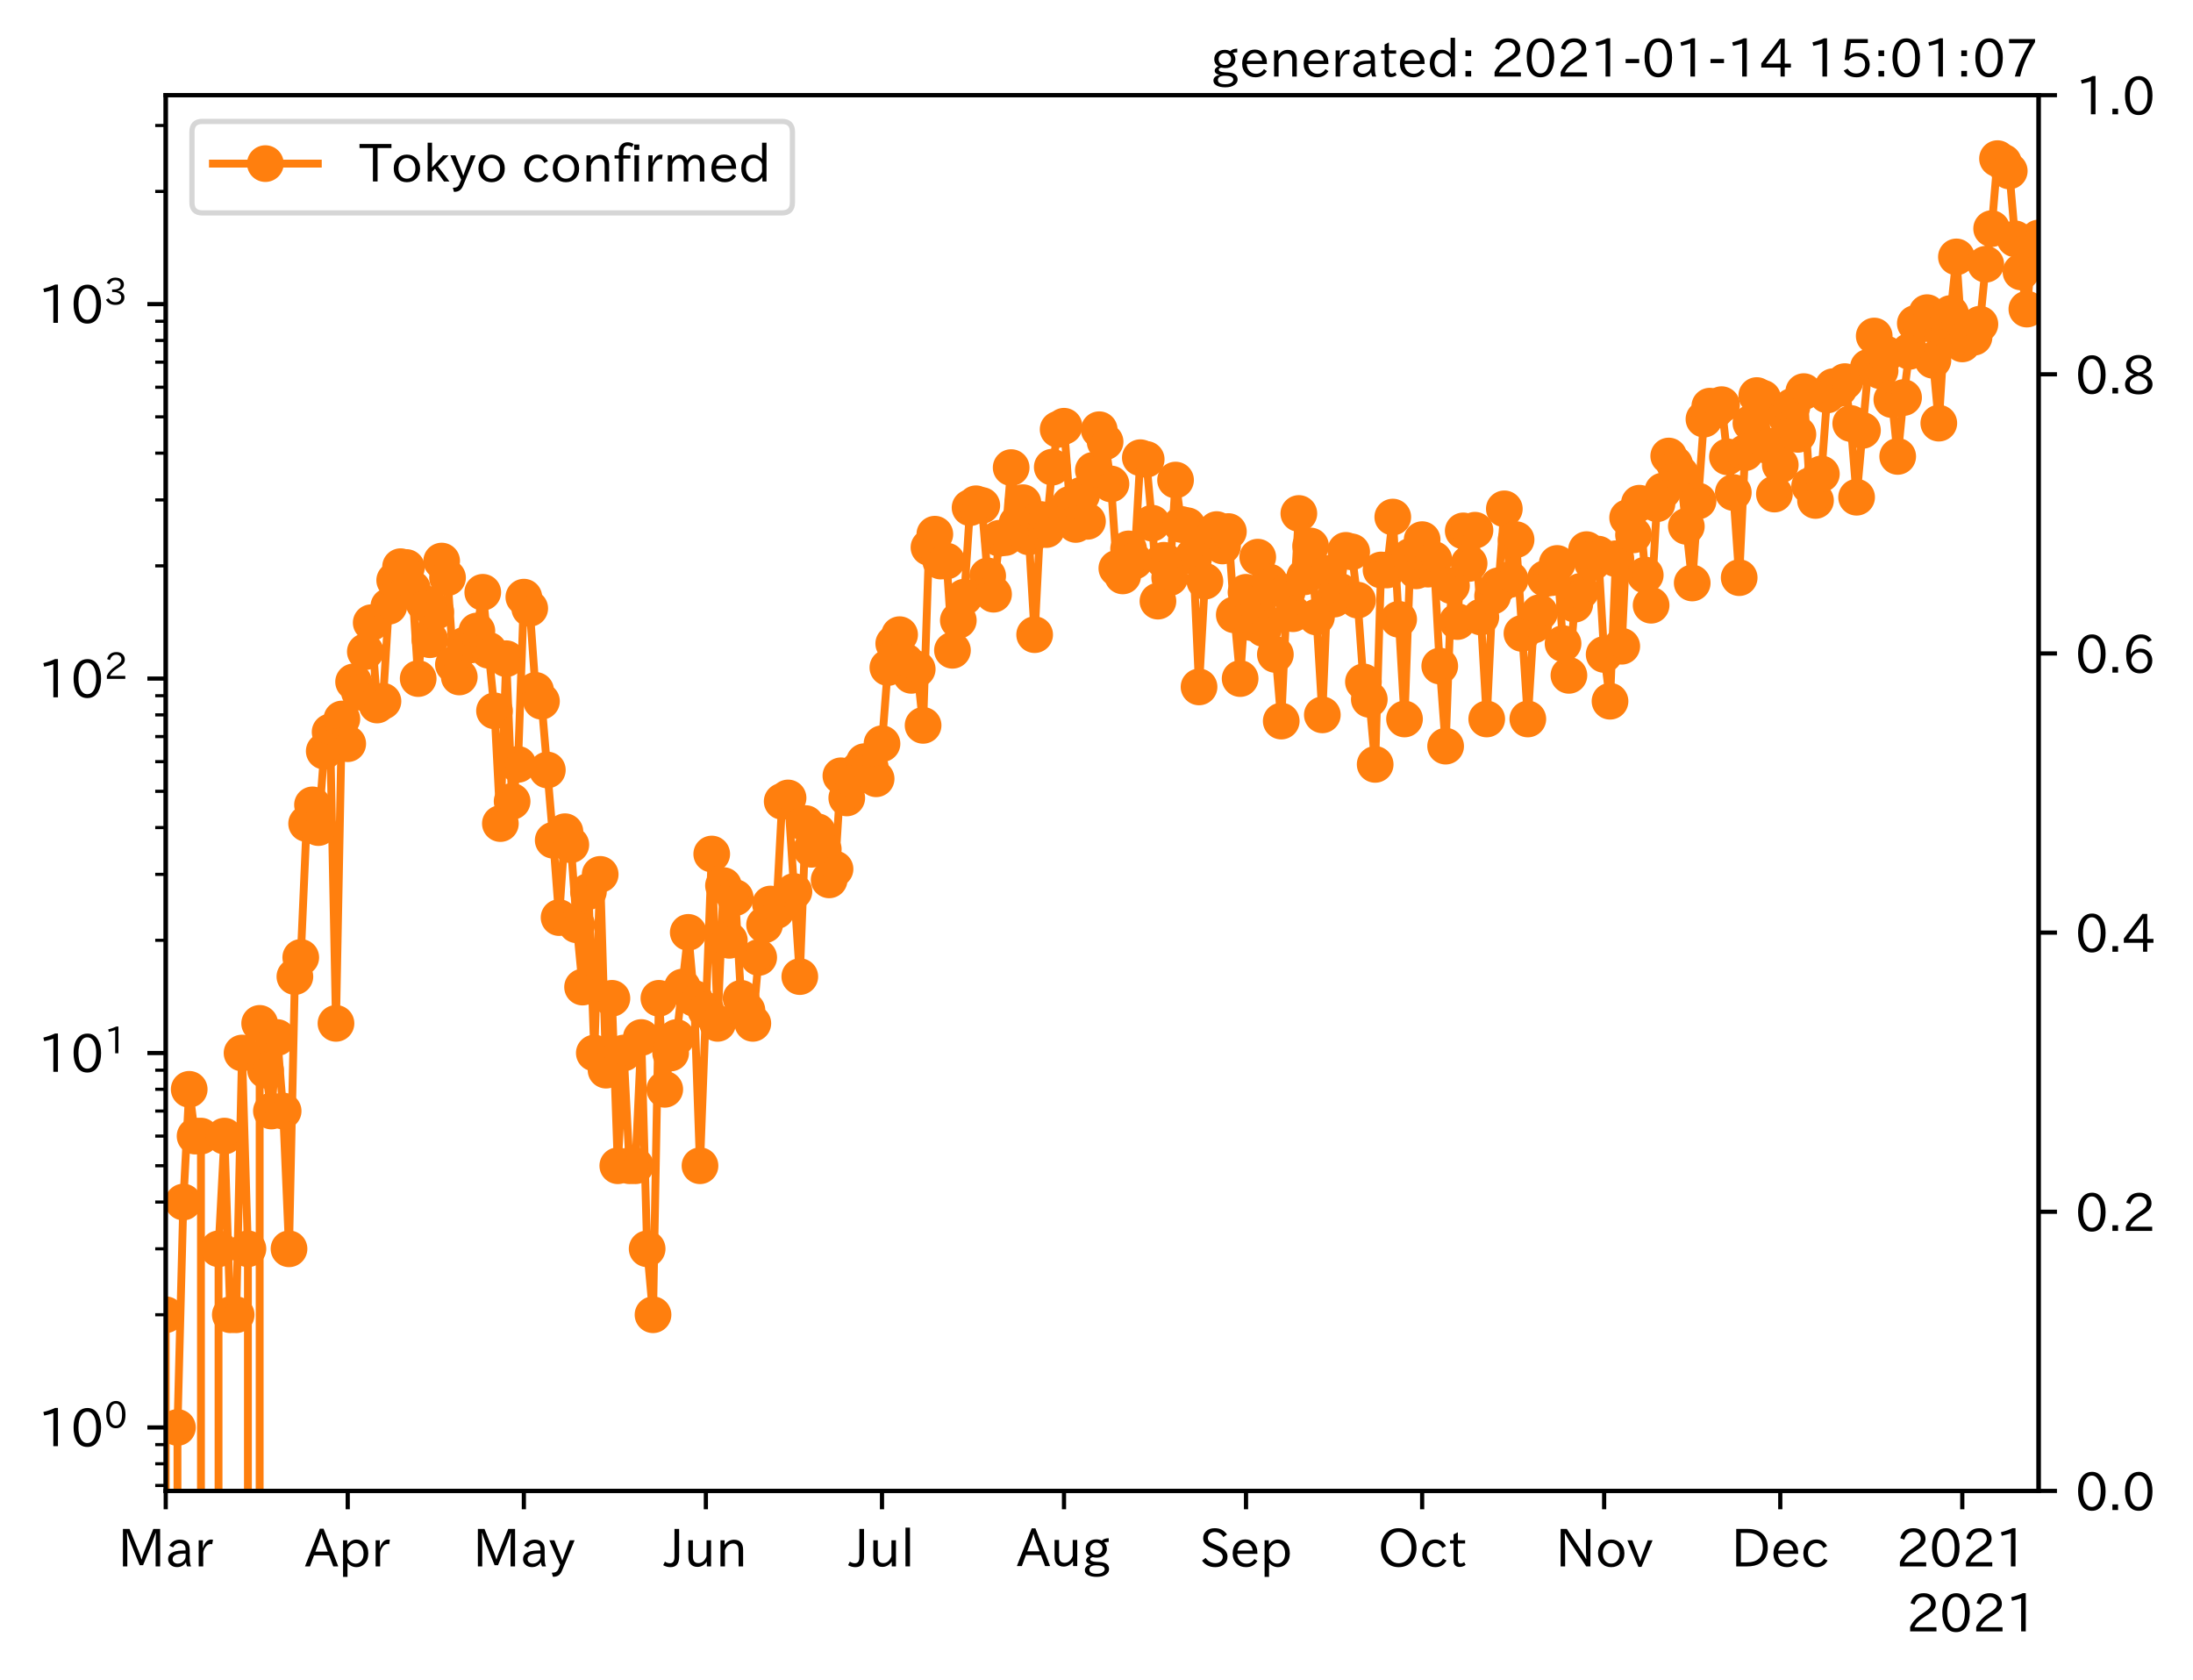 <?xml version="1.0" encoding="utf-8" standalone="no"?>
<!DOCTYPE svg PUBLIC "-//W3C//DTD SVG 1.1//EN"
  "http://www.w3.org/Graphics/SVG/1.1/DTD/svg11.dtd">
<!-- Created with matplotlib (https://matplotlib.org/) -->
<svg height="320.24pt" version="1.1" viewBox="0 0 418.159 320.24" width="418.159pt" xmlns="http://www.w3.org/2000/svg" xmlns:xlink="http://www.w3.org/1999/xlink">
 <defs>
  <style type="text/css">*{stroke-linecap:butt;stroke-linejoin:round;}</style>
 </defs>
 <g id="figure_1">
  <g id="patch_1">
   <path d="M 0 320.24 
L 418.159 320.24 
L 418.159 0 
L 0 0 
z
" style="fill:#ffffff;"/>
  </g>
  <g id="axes_1">
   <g id="patch_2">
    <path d="M 31.6 284.259 
L 388.72 284.259 
L 388.72 18.147 
L 31.6 18.147 
z
" style="fill:#ffffff;"/>
   </g>
   <g id="matplotlib.axis_1">
    <g id="xtick_1">
     <g id="line2d_1">
      <defs>
       <path d="M 0 0 
L 0 3.5 
" id="ma847bdc274" style="stroke:#000000;stroke-width:0.8;"/>
      </defs>
      <g>
       <use style="stroke:#000000;stroke-width:0.8;" x="31.6" xlink:href="#ma847bdc274" y="284.259"/>
      </g>
     </g>
     <g id="text_1">
      <!-- Mar -->
      <g transform="translate(22.491 298.749)scale(0.1 -0.1)">
       <defs>
        <path d="M 80.422 0.984 
L 71.828 0.984 
L 71.828 39.594 
Q 71.828 51.266 72.406 64.594 
L 72.016 64.594 
Q 68.062 53.266 63.531 41.797 
L 47.906 3.266 
L 41.406 3.266 
L 25.641 42.578 
Q 20.75 54.781 17.625 64.703 
L 17.234 64.703 
Q 17.828 48.922 17.828 39.891 
L 17.828 0.984 
L 9.516 0.984 
L 9.516 72.406 
L 22.125 72.406 
L 39.109 30.375 
Q 42.141 23 44.828 14.156 
L 45.125 14.156 
Q 47.312 22.125 50.531 30.172 
L 67.438 72.406 
L 80.422 72.406 
z
" id="IPAexGothic-77"/>
        <path d="M 49.312 0.984 
L 41.75 0.984 
Q 39.984 4.734 39.547 8.688 
L 39.203 8.688 
Q 33.547 -0.391 22.312 -0.391 
Q 14.594 -0.391 9.719 4.5 
Q 5.422 8.797 5.422 14.984 
Q 5.422 30.422 32.031 31.203 
L 38.719 31.391 
L 38.719 33.984 
Q 38.719 39.203 35.75 42.188 
Q 32.625 45.312 27.734 45.312 
Q 19.344 45.312 15.141 37.156 
L 7.719 40.578 
Q 14.656 52 27.938 52 
Q 37.109 52 42.047 46.875 
Q 46.625 42.281 46.625 33.891 
L 46.625 15.578 
Q 46.625 6.25 49.312 0.984 
z
M 38.922 25.391 
L 33.453 25.297 
Q 14.109 24.859 14.109 14.891 
Q 14.109 11.375 16.406 9.078 
Q 19.234 6.297 23.828 6.297 
Q 30.219 6.297 34.906 10.984 
Q 38.922 15.141 38.922 21 
z
" id="IPAexGothic-97"/>
        <path d="M 36.078 51.812 
L 34.578 43.266 
Q 32.906 43.609 31.594 43.609 
Q 25.828 43.609 22.078 38.188 
Q 17.391 31.344 17.391 26.172 
L 17.391 0.984 
L 8.797 0.984 
L 8.797 50.781 
L 16.891 50.781 
L 16.5 35.984 
L 16.703 35.984 
Q 22.219 52.203 32.766 52.203 
Q 34.469 52.203 36.078 51.812 
z
" id="IPAexGothic-114"/>
       </defs>
       <use xlink:href="#IPAexGothic-77"/>
       <use x="90.186" xlink:href="#IPAexGothic-97"/>
       <use x="145.166" xlink:href="#IPAexGothic-114"/>
      </g>
     </g>
    </g>
    <g id="xtick_2">
     <g id="line2d_2">
      <g>
       <use style="stroke:#000000;stroke-width:0.8;" x="66.304" xlink:href="#ma847bdc274" y="284.259"/>
      </g>
     </g>
     <g id="text_2">
      <!-- Apr -->
      <g transform="translate(58.162 298.749)scale(0.1 -0.1)">
       <defs>
        <path d="M 63.375 0.984 
L 53.812 0.984 
L 45.906 22.016 
L 17.188 22.016 
L 9.422 0.984 
L -0.094 0.984 
L 28.219 72.906 
L 35.297 72.906 
z
M 43.406 29.109 
L 36.188 48.094 
Q 33.203 56.062 31.688 62.5 
L 31.391 62.5 
Q 29.641 55.672 26.812 48.094 
L 19.734 29.109 
z
" id="IPAexGothic-65"/>
        <path d="M 16.797 42 
Q 23.828 52.203 34.469 52.203 
Q 43.266 52.203 49.562 45.906 
Q 56.891 38.578 56.891 25.688 
Q 56.891 13.141 49.656 5.812 
Q 43.359 -0.484 34.375 -0.484 
Q 24.516 -0.484 17.281 7.766 
L 17.281 -19 
L 8.797 -19 
L 8.797 50.781 
L 16.797 50.781 
z
M 17.281 30.469 
L 17.281 20.172 
Q 17.281 14.016 23.688 9.375 
Q 27.984 6.297 32.906 6.297 
Q 38.578 6.297 42.578 10.297 
Q 47.906 15.578 47.906 25.484 
Q 47.906 34.375 43.5 39.984 
Q 39.109 45.312 32.812 45.312 
Q 25.875 45.312 20.906 38.812 
Q 17.281 34.125 17.281 30.469 
z
" id="IPAexGothic-112"/>
       </defs>
       <use xlink:href="#IPAexGothic-65"/>
       <use x="63.721" xlink:href="#IPAexGothic-112"/>
       <use x="125.83" xlink:href="#IPAexGothic-114"/>
      </g>
     </g>
    </g>
    <g id="xtick_3">
     <g id="line2d_3">
      <g>
       <use style="stroke:#000000;stroke-width:0.8;" x="99.889" xlink:href="#ma847bdc274" y="284.259"/>
      </g>
     </g>
     <g id="text_3">
      <!-- May -->
      <g transform="translate(90.17 298.749)scale(0.1 -0.1)">
       <defs>
        <path d="M 48.781 50.781 
L 24.609 -7.625 
Q 19.969 -18.797 8.594 -18.797 
L 7.469 -18.797 
L 5.375 -10.984 
L 6.984 -10.984 
Q 15.141 -10.984 17.969 -3.719 
L 21.188 4.297 
L 0.594 50.781 
L 10.297 50.781 
L 21.297 22.797 
Q 23.875 16.016 25.094 12.203 
L 25.391 12.203 
Q 27.344 18.266 29.109 22.797 
L 39.5 50.781 
z
" id="IPAexGothic-121"/>
       </defs>
       <use xlink:href="#IPAexGothic-77"/>
       <use x="90.186" xlink:href="#IPAexGothic-97"/>
       <use x="145.166" xlink:href="#IPAexGothic-121"/>
      </g>
     </g>
    </g>
    <g id="xtick_4">
     <g id="line2d_4">
      <g>
       <use style="stroke:#000000;stroke-width:0.8;" x="134.594" xlink:href="#ma847bdc274" y="284.259"/>
      </g>
     </g>
     <g id="text_4">
      <!-- Jun -->
      <g transform="translate(126.654 298.749)scale(0.1 -0.1)">
       <defs>
        <path d="M 28.422 72.406 
L 28.422 19.281 
Q 28.422 -0.484 11.922 -0.484 
Q 4.734 -0.484 -1.953 3.266 
L 1.312 10.062 
Q 5.906 6.984 10.844 6.984 
Q 19.531 6.984 19.531 18.797 
L 19.531 72.406 
z
" id="IPAexGothic-74"/>
        <path d="M 51.312 0.984 
L 43.312 0.984 
L 43.312 10.062 
Q 35.938 0 25.391 0 
Q 16.75 0 11.922 5.859 
Q 8.109 10.594 8.109 19.391 
L 8.109 50.781 
L 16.703 50.781 
L 16.703 19.672 
Q 16.703 7.281 27.094 7.281 
Q 37.594 7.281 42.719 20.172 
L 42.719 50.781 
L 51.312 50.781 
z
" id="IPAexGothic-117"/>
        <path d="M 52 0.984 
L 43.406 0.984 
L 43.406 31.891 
Q 43.406 44.578 32.906 44.578 
Q 22.312 44.578 17.391 31.891 
L 17.391 0.984 
L 8.797 0.984 
L 8.797 50.781 
L 16.797 50.781 
L 16.797 41.797 
Q 23.828 51.812 34.719 51.812 
Q 52 51.812 52 32.375 
z
" id="IPAexGothic-110"/>
       </defs>
       <use xlink:href="#IPAexGothic-74"/>
       <use x="37.988" xlink:href="#IPAexGothic-117"/>
       <use x="98.389" xlink:href="#IPAexGothic-110"/>
      </g>
     </g>
    </g>
    <g id="xtick_5">
     <g id="line2d_5">
      <g>
       <use style="stroke:#000000;stroke-width:0.8;" x="168.179" xlink:href="#ma847bdc274" y="284.259"/>
      </g>
     </g>
     <g id="text_5">
      <!-- Jul -->
      <g transform="translate(161.909 298.749)scale(0.1 -0.1)">
       <defs>
        <path d="M 17.672 0.984 
L 9.078 0.984 
L 9.078 74.906 
L 17.672 74.906 
z
" id="IPAexGothic-108"/>
       </defs>
       <use xlink:href="#IPAexGothic-74"/>
       <use x="37.988" xlink:href="#IPAexGothic-117"/>
       <use x="98.389" xlink:href="#IPAexGothic-108"/>
      </g>
     </g>
    </g>
    <g id="xtick_6">
     <g id="line2d_6">
      <g>
       <use style="stroke:#000000;stroke-width:0.8;" x="202.883" xlink:href="#ma847bdc274" y="284.259"/>
      </g>
     </g>
     <g id="text_6">
      <!-- Aug -->
      <g transform="translate(193.901 298.691)scale(0.1 -0.1)">
       <defs>
        <path d="M 20.797 17.969 
Q 15.719 17.531 15.719 14.062 
Q 15.719 9.578 27.547 8.984 
L 33.297 8.688 
Q 51.609 7.766 51.609 -4.594 
Q 51.609 -10.938 45.703 -14.984 
Q 39.359 -19.578 28.031 -19.578 
Q 17.781 -19.578 11.531 -16.062 
Q 5.516 -12.641 5.516 -6.688 
Q 5.516 1.312 16.797 3.859 
L 16.797 4.203 
Q 7.906 6.453 7.906 12.156 
Q 7.906 17.438 15.531 20.266 
Q 7.125 24.609 7.125 34.078 
Q 7.125 41.406 12.016 46.297 
Q 17.625 51.906 27.156 51.906 
Q 33.203 51.906 37.844 49.266 
Q 41.406 53.953 50.922 54.109 
L 50.922 47.078 
Q 44.344 46.922 42.234 45.906 
Q 47.406 40.828 47.406 33.891 
Q 47.406 27 42.719 22.266 
Q 37.5 17.094 28.328 17.094 
Q 24.422 17.094 20.797 17.969 
z
M 27.094 45.609 
Q 22.016 45.609 18.703 42.281 
Q 15.438 39.016 15.438 34.078 
Q 15.438 29.25 18.5 26.312 
Q 21.828 23 27.438 23 
Q 32.719 23 35.891 26.219 
Q 39.109 29.391 39.109 34.422 
Q 39.109 39.016 35.891 42.188 
Q 32.516 45.609 27.094 45.609 
z
M 27.391 2.484 
Q 14.109 2.484 14.109 -5.719 
Q 14.109 -13.672 28.125 -13.672 
Q 37.156 -13.672 41.219 -9.469 
Q 43.312 -7.516 43.312 -4.891 
Q 43.312 2.484 27.391 2.484 
z
" id="IPAexGothic-103"/>
       </defs>
       <use xlink:href="#IPAexGothic-65"/>
       <use x="63.721" xlink:href="#IPAexGothic-117"/>
       <use x="124.121" xlink:href="#IPAexGothic-103"/>
      </g>
     </g>
    </g>
    <g id="xtick_7">
     <g id="line2d_7">
      <g>
       <use style="stroke:#000000;stroke-width:0.8;" x="237.588" xlink:href="#ma847bdc274" y="284.259"/>
      </g>
     </g>
     <g id="text_7">
      <!-- Sep -->
      <g transform="translate(228.713 298.749)scale(0.1 -0.1)">
       <defs>
        <path d="M 45.609 56.891 
Q 40.047 66.547 28.953 66.547 
Q 22.703 66.547 18.953 62.641 
Q 16.062 59.422 16.062 55.219 
Q 16.062 50.594 19.781 47.609 
Q 22.562 45.516 31 42 
L 34.375 40.578 
Q 45.703 36.031 49.859 30.516 
Q 53.469 25.688 53.469 19.672 
Q 53.469 10.062 46.391 4.5 
Q 39.984 -0.484 30.172 -0.484 
Q 13.766 -0.484 4.891 11.969 
L 11.766 17.188 
Q 18.797 7.172 30.281 7.172 
Q 35.75 7.172 39.594 9.766 
Q 44.391 13.234 44.391 19 
Q 44.391 23.484 40.875 27 
Q 37.109 30.609 27 34.469 
L 24.078 35.594 
Q 7.078 42.094 7.078 54.391 
Q 7.078 62.594 12.594 67.922 
Q 18.797 73.828 29.109 73.828 
Q 44.391 73.828 52.484 61.812 
z
" id="IPAexGothic-83"/>
        <path d="M 13.484 24.906 
Q 13.922 16.266 18.891 11.281 
Q 23.969 6.203 31.203 6.203 
Q 40.719 6.203 46.297 15.094 
L 51.906 11.375 
Q 44.828 -0.484 30.172 -0.484 
Q 19.094 -0.484 11.969 6.594 
Q 4.781 13.812 4.781 25.641 
Q 4.781 38.188 12.312 45.703 
Q 19 52.391 29 52.391 
Q 38.422 52.391 44.781 46.188 
Q 51.906 38.969 51.906 26.906 
L 51.906 24.906 
z
M 43.062 31.203 
Q 42.328 37.984 38.281 41.891 
Q 34.281 45.906 28.812 45.906 
Q 22.469 45.906 17.969 40.484 
Q 14.891 36.812 13.969 31.203 
z
" id="IPAexGothic-101"/>
       </defs>
       <use xlink:href="#IPAexGothic-83"/>
       <use x="58.496" xlink:href="#IPAexGothic-101"/>
       <use x="115.381" xlink:href="#IPAexGothic-112"/>
      </g>
     </g>
    </g>
    <g id="xtick_8">
     <g id="line2d_8">
      <g>
       <use style="stroke:#000000;stroke-width:0.8;" x="271.173" xlink:href="#ma847bdc274" y="284.259"/>
      </g>
     </g>
     <g id="text_8">
      <!-- Oct -->
      <g transform="translate(262.738 298.749)scale(0.1 -0.1)">
       <defs>
        <path d="M 39.703 73.828 
Q 54 73.828 63.188 64.656 
Q 73.578 54.25 73.578 36.422 
Q 73.578 19.047 62.984 8.594 
Q 53.906 -0.484 39.703 -0.484 
Q 25.594 -0.484 16.5 8.594 
Q 5.906 19.047 5.906 36.812 
Q 5.906 54.203 16.312 64.656 
Q 25.484 73.828 39.703 73.828 
z
M 39.703 66.656 
Q 30.516 66.656 23.922 60.062 
Q 15.531 51.609 15.531 36.719 
Q 15.531 21.734 23.922 13.484 
Q 30.422 6.984 39.703 6.984 
Q 48.922 6.984 55.562 13.484 
Q 63.969 21.875 63.969 37.109 
Q 63.969 51.516 55.469 60.062 
Q 49.031 66.656 39.703 66.656 
z
" id="IPAexGothic-79"/>
        <path d="M 51.078 12.25 
Q 44.281 -0.484 29.688 -0.484 
Q 19.188 -0.484 12.312 6.391 
Q 4.891 13.922 4.891 25.984 
Q 4.891 37.938 12.312 45.516 
Q 19.094 52.297 29.391 52.297 
Q 43.953 52.297 50.094 39.703 
L 43.172 36.078 
Q 38.812 45.312 29.688 45.312 
Q 23.688 45.312 19.281 40.922 
Q 13.766 35.406 13.766 25.781 
Q 13.766 16.703 19.094 11.375 
Q 23.781 6.688 30.562 6.688 
Q 39.797 6.688 44.484 15.875 
z
" id="IPAexGothic-99"/>
        <path d="M 33.203 3.766 
Q 27.641 -0.094 21.828 -0.094 
Q 10.203 -0.094 10.203 12.984 
L 10.203 44.672 
L 3.422 44.672 
L 3.422 50.781 
L 10.203 50.781 
L 10.203 61.969 
L 18.406 66.062 
L 18.406 50.781 
L 32.234 50.781 
L 32.234 44.672 
L 18.406 44.672 
L 18.406 14.156 
Q 18.406 6.5 23.641 6.5 
Q 27.156 6.5 30.328 9.188 
z
" id="IPAexGothic-116"/>
       </defs>
       <use xlink:href="#IPAexGothic-79"/>
       <use x="79.688" xlink:href="#IPAexGothic-99"/>
       <use x="134.082" xlink:href="#IPAexGothic-116"/>
      </g>
     </g>
    </g>
    <g id="xtick_9">
     <g id="line2d_9">
      <g>
       <use style="stroke:#000000;stroke-width:0.8;" x="305.877" xlink:href="#ma847bdc274" y="284.259"/>
      </g>
     </g>
     <g id="text_9">
      <!-- Nov -->
      <g transform="translate(296.629 298.749)scale(0.1 -0.1)">
       <defs>
        <path d="M 66.312 0.984 
L 58.297 0.984 
L 26.516 49.219 
Q 22.906 54.688 17.828 64.016 
L 17.438 64.016 
L 17.625 59.328 
Q 18.109 43.797 18.109 38.578 
L 18.109 0.984 
L 9.516 0.984 
L 9.516 72.406 
L 21.344 72.406 
L 48.641 30.906 
Q 53.953 22.609 58.016 15.094 
L 58.406 15.094 
Q 57.719 29.641 57.719 38.578 
L 57.719 72.406 
L 66.312 72.406 
z
" id="IPAexGothic-78"/>
        <path d="M 29.984 52.203 
Q 40.531 52.203 47.75 45.125 
Q 55.172 37.703 55.172 25.594 
Q 55.172 13.875 47.906 6.594 
Q 40.766 -0.484 29.984 -0.484 
Q 19.188 -0.484 12.203 6.5 
Q 4.891 13.766 4.891 25.875 
Q 4.891 37.703 12.312 45.125 
Q 19.391 52.203 29.984 52.203 
z
M 29.984 45.609 
Q 23.734 45.609 19.391 41.109 
Q 13.875 35.594 13.875 25.781 
Q 13.875 16.109 19.281 10.688 
Q 23.688 6.297 29.984 6.297 
Q 36.422 6.297 40.766 10.797 
Q 46.188 16.219 46.188 26.125 
Q 46.188 35.453 40.672 41.109 
Q 36.188 45.609 29.984 45.609 
z
" id="IPAexGothic-111"/>
        <path d="M 48.484 50.781 
L 27.297 0.094 
L 21.484 0.094 
L 0.391 50.781 
L 9.812 50.781 
L 20.906 21.688 
L 23.781 13.188 
L 24.516 10.984 
L 24.812 10.984 
Q 25.641 13.812 28.469 21.688 
L 39.312 50.781 
z
" id="IPAexGothic-118"/>
       </defs>
       <use xlink:href="#IPAexGothic-78"/>
       <use x="75.977" xlink:href="#IPAexGothic-111"/>
       <use x="136.377" xlink:href="#IPAexGothic-118"/>
      </g>
     </g>
    </g>
    <g id="xtick_10">
     <g id="line2d_10">
      <g>
       <use style="stroke:#000000;stroke-width:0.8;" x="339.462" xlink:href="#ma847bdc274" y="284.259"/>
      </g>
     </g>
     <g id="text_10">
      <!-- Dec -->
      <g transform="translate(330.114 298.749)scale(0.1 -0.1)">
       <defs>
        <path d="M 9.516 72.406 
L 31 72.406 
Q 49.359 72.406 59.234 63.281 
Q 69.625 53.812 69.625 36.812 
Q 69.625 16.359 54.938 6.891 
Q 45.703 0.984 30.328 0.984 
L 9.516 0.984 
z
M 18.312 8.688 
L 29.594 8.688 
Q 60.203 8.688 60.203 36.812 
Q 60.203 64.797 30.125 64.797 
L 18.312 64.797 
z
" id="IPAexGothic-68"/>
       </defs>
       <use xlink:href="#IPAexGothic-68"/>
       <use x="75.684" xlink:href="#IPAexGothic-101"/>
       <use x="132.568" xlink:href="#IPAexGothic-99"/>
      </g>
     </g>
    </g>
    <g id="xtick_11">
     <g id="line2d_11">
      <g>
       <use style="stroke:#000000;stroke-width:0.8;" x="374.167" xlink:href="#ma847bdc274" y="284.259"/>
      </g>
     </g>
     <g id="text_11">
      <!-- 2021 -->
      <g transform="translate(361.57 298.749)scale(0.1 -0.1)">
       <defs>
        <path d="M 57.172 0.984 
L 6.984 0.984 
L 6.984 9.281 
Q 12.891 23.047 29.594 34.422 
L 32.375 36.281 
Q 40.922 42.141 43.609 45.406 
Q 46.688 49.266 46.688 53.812 
Q 46.688 58.938 43.062 62.547 
Q 39.062 66.547 32.562 66.547 
Q 19.531 66.547 15.484 52 
L 7.766 54.781 
Q 13.328 73.828 33.062 73.828 
Q 43.844 73.828 50.25 67.438 
Q 55.859 61.672 55.859 53.516 
Q 55.859 47.469 52.25 42.531 
Q 48.922 37.75 36.969 30.281 
L 34.859 29 
Q 19.625 19.578 15.281 8.891 
L 57.172 8.891 
z
" id="IPAexGothic-50"/>
        <path d="M 31.844 73.828 
Q 45.016 73.828 52.094 61.625 
Q 57.719 51.953 57.719 36.625 
Q 57.719 21.438 52.094 11.578 
Q 45.125 -0.484 31.5 -0.484 
Q 17.922 -0.484 10.938 11.578 
Q 5.328 21.438 5.328 36.719 
Q 5.328 58.016 15.625 67.719 
Q 22.172 73.828 31.844 73.828 
z
M 31.5 66.656 
Q 23.688 66.656 19.188 58.734 
Q 14.594 50.734 14.594 36.625 
Q 14.594 22.75 19.094 14.797 
Q 23.641 6.984 31.5 6.984 
Q 40.922 6.984 45.453 18.016 
Q 48.438 25.344 48.438 37.109 
Q 48.438 50.875 43.844 58.734 
Q 39.203 66.656 31.5 66.656 
z
" id="IPAexGothic-48"/>
        <path d="M 38.484 0.984 
L 29.688 0.984 
L 29.688 64.109 
Q 21.438 61.281 12.312 59.328 
L 10.688 66.109 
Q 23.734 69.391 32.906 73.922 
L 38.484 73.922 
z
" id="IPAexGothic-49"/>
       </defs>
       <use xlink:href="#IPAexGothic-50"/>
       <use x="62.988" xlink:href="#IPAexGothic-48"/>
       <use x="125.977" xlink:href="#IPAexGothic-50"/>
       <use x="188.965" xlink:href="#IPAexGothic-49"/>
      </g>
     </g>
    </g>
    <g id="text_12">
     <!-- 2021 -->
     <g transform="translate(363.526 311.14)scale(0.1 -0.1)">
      <use xlink:href="#IPAexGothic-50"/>
      <use x="62.988" xlink:href="#IPAexGothic-48"/>
      <use x="125.977" xlink:href="#IPAexGothic-50"/>
      <use x="188.965" xlink:href="#IPAexGothic-49"/>
     </g>
    </g>
   </g>
   <g id="matplotlib.axis_2">
    <g id="ytick_1">
     <g id="line2d_12">
      <defs>
       <path d="M 0 0 
L -3.5 0 
" id="m0f34c4b6f1" style="stroke:#000000;stroke-width:0.8;"/>
      </defs>
      <g>
       <use style="stroke:#000000;stroke-width:0.8;" x="31.6" xlink:href="#m0f34c4b6f1" y="272.163"/>
      </g>
     </g>
     <g id="text_13">
      <!-- $\mathdefault{10^{0}}$ -->
      <g transform="translate(7.2 275.908)scale(0.1 -0.1)">
       <use transform="translate(0 0.773)" xlink:href="#IPAexGothic-49"/>
       <use transform="translate(62.988 0.773)" xlink:href="#IPAexGothic-48"/>
       <use transform="translate(126.865 36.32)scale(0.7)" xlink:href="#IPAexGothic-48"/>
      </g>
     </g>
    </g>
    <g id="ytick_2">
     <g id="line2d_13">
      <g>
       <use style="stroke:#000000;stroke-width:0.8;" x="31.6" xlink:href="#m0f34c4b6f1" y="200.771"/>
      </g>
     </g>
     <g id="text_14">
      <!-- $\mathdefault{10^{1}}$ -->
      <g transform="translate(7.2 204.516)scale(0.1 -0.1)">
       <use transform="translate(0 0.708)" xlink:href="#IPAexGothic-49"/>
       <use transform="translate(62.988 0.708)" xlink:href="#IPAexGothic-48"/>
       <use transform="translate(126.865 36.255)scale(0.7)" xlink:href="#IPAexGothic-49"/>
      </g>
     </g>
    </g>
    <g id="ytick_3">
     <g id="line2d_14">
      <g>
       <use style="stroke:#000000;stroke-width:0.8;" x="31.6" xlink:href="#m0f34c4b6f1" y="129.379"/>
      </g>
     </g>
     <g id="text_15">
      <!-- $\mathdefault{10^{2}}$ -->
      <g transform="translate(7.2 133.125)scale(0.1 -0.1)">
       <use transform="translate(0 0.773)" xlink:href="#IPAexGothic-49"/>
       <use transform="translate(62.988 0.773)" xlink:href="#IPAexGothic-48"/>
       <use transform="translate(126.865 36.32)scale(0.7)" xlink:href="#IPAexGothic-50"/>
      </g>
     </g>
    </g>
    <g id="ytick_4">
     <g id="line2d_15">
      <g>
       <use style="stroke:#000000;stroke-width:0.8;" x="31.6" xlink:href="#m0f34c4b6f1" y="57.988"/>
      </g>
     </g>
     <g id="text_16">
      <!-- $\mathdefault{10^{3}}$ -->
      <g transform="translate(7.2 61.733)scale(0.1 -0.1)">
       <defs>
        <path d="M 37.203 37.797 
Q 54.781 34.625 54.781 19.969 
Q 54.781 11.188 48.875 5.562 
Q 42.328 -0.484 30.375 -0.484 
Q 12.453 -0.484 4.5 13.766 
L 11.812 17.672 
Q 17.328 6.891 30.281 6.891 
Q 37.891 6.891 42.094 10.797 
Q 46.094 14.5 46.094 20.172 
Q 46.094 26.859 40.094 30.906 
Q 34.625 34.578 25.688 34.578 
L 21.297 34.578 
L 21.297 41.703 
L 25.875 41.703 
Q 34.859 41.703 39.594 45.125 
Q 44.672 48.734 44.672 54.828 
Q 44.672 61.469 38.969 64.656 
Q 35.297 66.844 30.172 66.844 
Q 19.344 66.844 14.109 55.906 
L 6.781 59.422 
Q 14.016 73.828 30.281 73.828 
Q 40.578 73.828 46.969 68.656 
Q 53.375 63.578 53.375 55.219 
Q 53.375 47.312 47.172 42.281 
Q 43.172 39.062 37.203 38.188 
z
" id="IPAexGothic-51"/>
       </defs>
       <use transform="translate(0 0.773)" xlink:href="#IPAexGothic-49"/>
       <use transform="translate(62.988 0.773)" xlink:href="#IPAexGothic-48"/>
       <use transform="translate(126.865 36.32)scale(0.7)" xlink:href="#IPAexGothic-51"/>
      </g>
     </g>
    </g>
    <g id="ytick_5">
     <g id="line2d_16">
      <defs>
       <path d="M 0 0 
L -2 0 
" id="ma807ef5028" style="stroke:#000000;stroke-width:0.6;"/>
      </defs>
      <g>
       <use style="stroke:#000000;stroke-width:0.6;" x="31.6" xlink:href="#ma807ef5028" y="283.221"/>
      </g>
     </g>
    </g>
    <g id="ytick_6">
     <g id="line2d_17">
      <g>
       <use style="stroke:#000000;stroke-width:0.6;" x="31.6" xlink:href="#ma807ef5028" y="279.081"/>
      </g>
     </g>
    </g>
    <g id="ytick_7">
     <g id="line2d_18">
      <g>
       <use style="stroke:#000000;stroke-width:0.6;" x="31.6" xlink:href="#ma807ef5028" y="275.429"/>
      </g>
     </g>
    </g>
    <g id="ytick_8">
     <g id="line2d_19">
      <g>
       <use style="stroke:#000000;stroke-width:0.6;" x="31.6" xlink:href="#ma807ef5028" y="250.672"/>
      </g>
     </g>
    </g>
    <g id="ytick_9">
     <g id="line2d_20">
      <g>
       <use style="stroke:#000000;stroke-width:0.6;" x="31.6" xlink:href="#ma807ef5028" y="238.1"/>
      </g>
     </g>
    </g>
    <g id="ytick_10">
     <g id="line2d_21">
      <g>
       <use style="stroke:#000000;stroke-width:0.6;" x="31.6" xlink:href="#ma807ef5028" y="229.181"/>
      </g>
     </g>
    </g>
    <g id="ytick_11">
     <g id="line2d_22">
      <g>
       <use style="stroke:#000000;stroke-width:0.6;" x="31.6" xlink:href="#ma807ef5028" y="222.262"/>
      </g>
     </g>
    </g>
    <g id="ytick_12">
     <g id="line2d_23">
      <g>
       <use style="stroke:#000000;stroke-width:0.6;" x="31.6" xlink:href="#ma807ef5028" y="216.609"/>
      </g>
     </g>
    </g>
    <g id="ytick_13">
     <g id="line2d_24">
      <g>
       <use style="stroke:#000000;stroke-width:0.6;" x="31.6" xlink:href="#ma807ef5028" y="211.83"/>
      </g>
     </g>
    </g>
    <g id="ytick_14">
     <g id="line2d_25">
      <g>
       <use style="stroke:#000000;stroke-width:0.6;" x="31.6" xlink:href="#ma807ef5028" y="207.69"/>
      </g>
     </g>
    </g>
    <g id="ytick_15">
     <g id="line2d_26">
      <g>
       <use style="stroke:#000000;stroke-width:0.6;" x="31.6" xlink:href="#ma807ef5028" y="204.038"/>
      </g>
     </g>
    </g>
    <g id="ytick_16">
     <g id="line2d_27">
      <g>
       <use style="stroke:#000000;stroke-width:0.6;" x="31.6" xlink:href="#ma807ef5028" y="179.28"/>
      </g>
     </g>
    </g>
    <g id="ytick_17">
     <g id="line2d_28">
      <g>
       <use style="stroke:#000000;stroke-width:0.6;" x="31.6" xlink:href="#ma807ef5028" y="166.709"/>
      </g>
     </g>
    </g>
    <g id="ytick_18">
     <g id="line2d_29">
      <g>
       <use style="stroke:#000000;stroke-width:0.6;" x="31.6" xlink:href="#ma807ef5028" y="157.789"/>
      </g>
     </g>
    </g>
    <g id="ytick_19">
     <g id="line2d_30">
      <g>
       <use style="stroke:#000000;stroke-width:0.6;" x="31.6" xlink:href="#ma807ef5028" y="150.87"/>
      </g>
     </g>
    </g>
    <g id="ytick_20">
     <g id="line2d_31">
      <g>
       <use style="stroke:#000000;stroke-width:0.6;" x="31.6" xlink:href="#ma807ef5028" y="145.218"/>
      </g>
     </g>
    </g>
    <g id="ytick_21">
     <g id="line2d_32">
      <g>
       <use style="stroke:#000000;stroke-width:0.6;" x="31.6" xlink:href="#ma807ef5028" y="140.438"/>
      </g>
     </g>
    </g>
    <g id="ytick_22">
     <g id="line2d_33">
      <g>
       <use style="stroke:#000000;stroke-width:0.6;" x="31.6" xlink:href="#ma807ef5028" y="136.298"/>
      </g>
     </g>
    </g>
    <g id="ytick_23">
     <g id="line2d_34">
      <g>
       <use style="stroke:#000000;stroke-width:0.6;" x="31.6" xlink:href="#ma807ef5028" y="132.646"/>
      </g>
     </g>
    </g>
    <g id="ytick_24">
     <g id="line2d_35">
      <g>
       <use style="stroke:#000000;stroke-width:0.6;" x="31.6" xlink:href="#ma807ef5028" y="107.888"/>
      </g>
     </g>
    </g>
    <g id="ytick_25">
     <g id="line2d_36">
      <g>
       <use style="stroke:#000000;stroke-width:0.6;" x="31.6" xlink:href="#ma807ef5028" y="95.317"/>
      </g>
     </g>
    </g>
    <g id="ytick_26">
     <g id="line2d_37">
      <g>
       <use style="stroke:#000000;stroke-width:0.6;" x="31.6" xlink:href="#ma807ef5028" y="86.397"/>
      </g>
     </g>
    </g>
    <g id="ytick_27">
     <g id="line2d_38">
      <g>
       <use style="stroke:#000000;stroke-width:0.6;" x="31.6" xlink:href="#ma807ef5028" y="79.479"/>
      </g>
     </g>
    </g>
    <g id="ytick_28">
     <g id="line2d_39">
      <g>
       <use style="stroke:#000000;stroke-width:0.6;" x="31.6" xlink:href="#ma807ef5028" y="73.826"/>
      </g>
     </g>
    </g>
    <g id="ytick_29">
     <g id="line2d_40">
      <g>
       <use style="stroke:#000000;stroke-width:0.6;" x="31.6" xlink:href="#ma807ef5028" y="69.047"/>
      </g>
     </g>
    </g>
    <g id="ytick_30">
     <g id="line2d_41">
      <g>
       <use style="stroke:#000000;stroke-width:0.6;" x="31.6" xlink:href="#ma807ef5028" y="64.906"/>
      </g>
     </g>
    </g>
    <g id="ytick_31">
     <g id="line2d_42">
      <g>
       <use style="stroke:#000000;stroke-width:0.6;" x="31.6" xlink:href="#ma807ef5028" y="61.255"/>
      </g>
     </g>
    </g>
    <g id="ytick_32">
     <g id="line2d_43">
      <g>
       <use style="stroke:#000000;stroke-width:0.6;" x="31.6" xlink:href="#ma807ef5028" y="36.497"/>
      </g>
     </g>
    </g>
    <g id="ytick_33">
     <g id="line2d_44">
      <g>
       <use style="stroke:#000000;stroke-width:0.6;" x="31.6" xlink:href="#ma807ef5028" y="23.925"/>
      </g>
     </g>
    </g>
   </g>
   <g id="line2d_45">
    <path clip-path="url(#pe4b51397d4)" d="M 12.568 321.24 
L 12.569 272.163 
L 13.688 250.672 
L 14.808 207.69 
L 15.927 222.262 
L 15.929 321.24 
M 18.165 321.24 
L 18.166 238.1 
L 19.286 238.1 
L 19.287 321.24 
M 21.523 321.24 
L 21.525 238.1 
L 22.644 272.163 
L 22.645 321.24 
M 24.882 321.24 
L 24.883 238.1 
L 24.884 321.24 
M 27.121 321.24 
L 27.122 238.1 
L 28.242 272.163 
L 28.242 321.24 
M 30.48 321.24 
L 30.481 272.163 
L 31.6 250.672 
L 31.601 321.24 
M 33.838 321.24 
L 33.839 272.163 
L 34.958 229.181 
L 36.078 207.69 
L 37.197 216.609 
L 38.317 216.609 
L 38.319 321.24 
M 41.674 321.24 
L 41.675 238.1 
L 42.795 216.609 
L 43.914 250.672 
L 45.034 250.672 
L 46.153 200.771 
L 47.273 238.1 
L 47.274 321.24 
M 49.51 321.24 
L 49.512 195.118 
L 50.631 204.038 
L 51.751 211.83 
L 52.87 197.816 
L 53.99 211.83 
L 55.109 238.1 
L 56.229 186.199 
L 57.348 182.547 
L 58.468 157.023 
L 59.587 153.456 
L 60.707 157.789 
L 61.826 143.217 
L 62.946 139.565 
L 64.065 195.118 
L 65.185 137.083 
L 66.304 141.796 
L 67.424 130.006 
L 68.543 131.965 
L 69.663 124.248 
L 70.782 118.726 
L 71.902 134.418 
L 73.021 133.697 
L 74.141 115.592 
L 75.26 110.643 
L 76.38 108.044 
L 77.499 108.2 
L 78.619 112.206 
L 79.738 129.379 
L 80.858 115.001 
L 81.977 121.969 
L 83.097 116.602 
L 84.216 106.972 
L 85.336 110.138 
L 86.455 126.707 
L 87.575 129.071 
L 88.694 122.961 
L 89.814 122.961 
L 90.933 120.305 
L 92.053 112.927 
L 94.292 135.532 
L 95.411 157.023 
L 96.531 125.59 
L 97.65 152.789 
L 98.77 145.739 
L 99.889 113.853 
L 101.009 115.992 
L 102.128 131.629 
L 103.248 133.697 
L 105.487 160.206 
L 106.606 174.947 
L 107.726 158.574 
L 108.845 161.056 
L 109.965 176.325 
L 111.084 188.2 
L 112.204 169.975 
L 113.323 200.771 
L 114.443 166.709 
L 115.562 204.038 
L 116.682 190.339 
L 117.801 222.262 
L 118.921 200.771 
L 120.04 222.262 
L 121.16 222.262 
L 122.279 197.816 
L 123.399 238.1 
L 124.518 250.672 
L 125.638 190.339 
L 126.757 207.69 
L 127.877 200.771 
L 128.996 197.816 
L 131.235 177.767 
L 132.355 190.339 
L 133.474 222.262 
L 135.713 162.828 
L 136.833 195.118 
L 137.952 168.848 
L 139.072 179.28 
L 140.191 171.145 
L 141.311 190.339 
L 143.55 195.118 
L 144.669 182.547 
L 145.789 176.325 
L 146.908 172.361 
L 148.028 173.627 
L 149.147 152.789 
L 150.267 152.136 
L 152.506 186.199 
L 153.625 157.023 
L 154.745 161.929 
L 155.864 158.574 
L 156.984 161.929 
L 158.103 167.76 
L 159.223 165.692 
L 160.342 147.915 
L 161.462 152.136 
L 162.581 148.484 
L 164.82 145.218 
L 165.94 146.269 
L 167.059 148.484 
L 168.179 141.796 
L 169.298 127.282 
L 170.418 122.71 
L 171.537 121.007 
L 172.657 126.144 
L 173.776 128.765 
L 174.896 127.573 
L 176.015 138.299 
L 177.135 104.375 
L 178.254 101.85 
L 179.374 106.972 
L 180.493 106.972 
L 181.613 123.986 
L 182.732 118.29 
L 183.852 113.853 
L 184.971 96.799 
L 186.091 96.049 
L 187.21 96.368 
L 188.33 109.807 
L 189.449 113.294 
L 190.569 102.626 
L 191.688 102.495 
L 192.808 89.152 
L 193.927 99.754 
L 195.047 95.838 
L 196.166 102.365 
L 197.286 121.007 
L 198.405 99.046 
L 199.525 100.97 
L 200.644 89.067 
L 201.764 81.863 
L 202.883 81.266 
L 204.003 96.155 
L 205.122 99.993 
L 206.242 94.401 
L 207.361 99.398 
L 208.481 89.664 
L 209.6 81.93 
L 210.72 84.227 
L 211.839 92.268 
L 212.959 108.357 
L 214.078 109.807 
L 215.198 104.653 
L 216.317 106.972 
L 217.437 87.262 
L 218.556 87.582 
L 219.676 99.754 
L 220.795 114.614 
L 221.915 106.822 
L 223.034 110.138 
L 224.154 91.528 
L 225.273 99.993 
L 226.393 100.235 
L 227.512 106.082 
L 228.632 130.97 
L 229.751 110.813 
L 230.871 102.757 
L 231.99 100.97 
L 233.11 104.099 
L 234.229 101.344 
L 235.349 117.224 
L 236.468 129.379 
L 237.588 112.927 
L 238.707 118.726 
L 239.827 106.228 
L 240.946 119.846 
L 242.066 110.983 
L 244.305 137.483 
L 245.424 112.927 
L 246.544 117.015 
L 247.663 97.902 
L 248.783 109.972 
L 249.902 104.099 
L 251.022 117.646 
L 252.141 136.298 
L 253.261 109.316 
L 254.38 114.231 
L 255.5 112.745 
L 256.619 104.933 
L 257.739 105.216 
L 258.858 114.422 
L 259.978 130.006 
L 261.097 133.343 
L 262.217 145.739 
L 263.336 108.673 
L 264.456 108.673 
L 265.575 98.584 
L 267.814 137.083 
L 268.934 106.082 
L 270.053 108.833 
L 271.173 102.888 
L 272.292 108.515 
L 273.412 106.672 
L 274.531 126.993 
L 275.651 142.262 
L 276.77 111.676 
L 277.89 118.507 
L 279.009 101.219 
L 280.129 107.427 
L 281.248 101.094 
L 282.368 117.646 
L 283.487 137.083 
L 284.607 113.666 
L 285.726 111.676 
L 286.846 97.016 
L 287.965 110.474 
L 289.085 102.888 
L 291.324 137.083 
L 292.443 119.169 
L 293.563 116.808 
L 294.682 110.306 
L 295.802 110.138 
L 296.921 107.427 
L 298.041 122.71 
L 299.16 128.765 
L 300.28 115.197 
L 301.399 112.745 
L 302.519 104.793 
L 303.638 107.274 
L 304.758 105.646 
L 305.877 124.778 
L 306.997 133.697 
L 308.116 106.524 
L 309.236 123.214 
L 310.355 98.699 
L 311.475 101.978 
L 312.594 95.943 
L 313.714 109.642 
L 314.833 115.394 
L 315.953 96.049 
L 317.072 93.608 
L 318.192 86.945 
L 319.311 88.481 
L 320.431 90.361 
L 322.67 111.155 
L 324.909 79.916 
L 326.028 77.439 
L 327.148 78.144 
L 328.267 77.15 
L 329.387 87.103 
L 330.506 93.903 
L 331.626 110.138 
L 332.745 86.32 
L 334.984 75.416 
L 336.104 75.91 
L 338.343 94.2 
L 339.462 88.647 
L 340.582 79.479 
L 341.701 77.497 
L 342.821 82.815 
L 343.94 74.664 
L 345.06 92.645 
L 346.179 95.42 
L 347.299 90.361 
L 348.418 75.308 
L 349.538 73.723 
L 350.657 74.085 
L 351.777 72.759 
L 352.896 80.745 
L 354.016 94.804 
L 356.255 70.037 
L 357.374 64.065 
L 358.494 70.684 
L 359.613 67.492 
L 360.733 76.187 
L 361.852 87.024 
L 362.972 75.799 
L 364.091 66.99 
L 365.211 61.671 
L 366.33 61.811 
L 367.45 59.611 
L 368.569 68.694 
L 369.689 80.68 
L 370.808 62.809 
L 371.928 59.775 
L 373.047 48.983 
L 374.167 65.572 
L 375.286 64.368 
L 376.406 64.292 
L 377.525 61.811 
L 378.645 50.382 
L 379.764 43.59 
L 380.884 30.243 
L 382.003 30.947 
L 383.123 32.598 
L 384.242 45.541 
L 385.362 51.848 
L 386.481 58.932 
L 387.601 46.833 
L 388.72 45.375 
L 388.72 45.375 
" style="fill:none;stroke:#ff7f0e;stroke-linecap:square;stroke-width:1.5;"/>
    <defs>
     <path d="M 0 3 
C 0.796 3 1.559 2.684 2.121 2.121 
C 2.684 1.559 3 0.796 3 0 
C 3 -0.796 2.684 -1.559 2.121 -2.121 
C 1.559 -2.684 0.796 -3 0 -3 
C -0.796 -3 -1.559 -2.684 -2.121 -2.121 
C -2.684 -1.559 -3 -0.796 -3 0 
C -3 0.796 -2.684 1.559 -2.121 2.121 
C -1.559 2.684 -0.796 3 0 3 
z
" id="mb52a45c906" style="stroke:#ff7f0e;"/>
    </defs>
    <g clip-path="url(#pe4b51397d4)">
     <use style="fill:#ff7f0e;stroke:#ff7f0e;" x="12.211" xlink:href="#mb52a45c906" y="23058.271"/>
     <use style="fill:#ff7f0e;stroke:#ff7f0e;" x="12.569" xlink:href="#mb52a45c906" y="272.163"/>
     <use style="fill:#ff7f0e;stroke:#ff7f0e;" x="13.688" xlink:href="#mb52a45c906" y="250.672"/>
     <use style="fill:#ff7f0e;stroke:#ff7f0e;" x="14.808" xlink:href="#mb52a45c906" y="207.69"/>
     <use style="fill:#ff7f0e;stroke:#ff7f0e;" x="15.927" xlink:href="#mb52a45c906" y="222.262"/>
     <use style="fill:#ff7f0e;stroke:#ff7f0e;" x="16.285" xlink:href="#mb52a45c906" y="23058.271"/>
     <use style="fill:#ff7f0e;stroke:#ff7f0e;" x="17.808" xlink:href="#mb52a45c906" y="23058.271"/>
     <use style="fill:#ff7f0e;stroke:#ff7f0e;" x="18.166" xlink:href="#mb52a45c906" y="238.1"/>
     <use style="fill:#ff7f0e;stroke:#ff7f0e;" x="19.286" xlink:href="#mb52a45c906" y="238.1"/>
     <use style="fill:#ff7f0e;stroke:#ff7f0e;" x="19.643" xlink:href="#mb52a45c906" y="23058.271"/>
     <use style="fill:#ff7f0e;stroke:#ff7f0e;" x="21.167" xlink:href="#mb52a45c906" y="23058.271"/>
     <use style="fill:#ff7f0e;stroke:#ff7f0e;" x="21.525" xlink:href="#mb52a45c906" y="238.1"/>
     <use style="fill:#ff7f0e;stroke:#ff7f0e;" x="22.644" xlink:href="#mb52a45c906" y="272.163"/>
     <use style="fill:#ff7f0e;stroke:#ff7f0e;" x="23.001" xlink:href="#mb52a45c906" y="23058.271"/>
     <use style="fill:#ff7f0e;stroke:#ff7f0e;" x="24.525" xlink:href="#mb52a45c906" y="23058.271"/>
     <use style="fill:#ff7f0e;stroke:#ff7f0e;" x="24.883" xlink:href="#mb52a45c906" y="238.1"/>
     <use style="fill:#ff7f0e;stroke:#ff7f0e;" x="25.241" xlink:href="#mb52a45c906" y="23058.271"/>
     <use style="fill:#ff7f0e;stroke:#ff7f0e;" x="26.764" xlink:href="#mb52a45c906" y="23058.271"/>
     <use style="fill:#ff7f0e;stroke:#ff7f0e;" x="27.122" xlink:href="#mb52a45c906" y="238.1"/>
     <use style="fill:#ff7f0e;stroke:#ff7f0e;" x="28.242" xlink:href="#mb52a45c906" y="272.163"/>
     <use style="fill:#ff7f0e;stroke:#ff7f0e;" x="28.599" xlink:href="#mb52a45c906" y="23058.271"/>
     <use style="fill:#ff7f0e;stroke:#ff7f0e;" x="30.123" xlink:href="#mb52a45c906" y="23058.271"/>
     <use style="fill:#ff7f0e;stroke:#ff7f0e;" x="30.481" xlink:href="#mb52a45c906" y="272.163"/>
     <use style="fill:#ff7f0e;stroke:#ff7f0e;" x="31.6" xlink:href="#mb52a45c906" y="250.672"/>
     <use style="fill:#ff7f0e;stroke:#ff7f0e;" x="31.958" xlink:href="#mb52a45c906" y="23058.271"/>
     <use style="fill:#ff7f0e;stroke:#ff7f0e;" x="33.482" xlink:href="#mb52a45c906" y="23058.271"/>
     <use style="fill:#ff7f0e;stroke:#ff7f0e;" x="33.839" xlink:href="#mb52a45c906" y="272.163"/>
     <use style="fill:#ff7f0e;stroke:#ff7f0e;" x="34.958" xlink:href="#mb52a45c906" y="229.181"/>
     <use style="fill:#ff7f0e;stroke:#ff7f0e;" x="36.078" xlink:href="#mb52a45c906" y="207.69"/>
     <use style="fill:#ff7f0e;stroke:#ff7f0e;" x="37.197" xlink:href="#mb52a45c906" y="216.609"/>
     <use style="fill:#ff7f0e;stroke:#ff7f0e;" x="38.317" xlink:href="#mb52a45c906" y="216.609"/>
     <use style="fill:#ff7f0e;stroke:#ff7f0e;" x="38.675" xlink:href="#mb52a45c906" y="23058.271"/>
     <use style="fill:#ff7f0e;stroke:#ff7f0e;" x="41.318" xlink:href="#mb52a45c906" y="23058.271"/>
     <use style="fill:#ff7f0e;stroke:#ff7f0e;" x="41.675" xlink:href="#mb52a45c906" y="238.1"/>
     <use style="fill:#ff7f0e;stroke:#ff7f0e;" x="42.795" xlink:href="#mb52a45c906" y="216.609"/>
     <use style="fill:#ff7f0e;stroke:#ff7f0e;" x="43.914" xlink:href="#mb52a45c906" y="250.672"/>
     <use style="fill:#ff7f0e;stroke:#ff7f0e;" x="45.034" xlink:href="#mb52a45c906" y="250.672"/>
     <use style="fill:#ff7f0e;stroke:#ff7f0e;" x="46.153" xlink:href="#mb52a45c906" y="200.771"/>
     <use style="fill:#ff7f0e;stroke:#ff7f0e;" x="47.273" xlink:href="#mb52a45c906" y="238.1"/>
     <use style="fill:#ff7f0e;stroke:#ff7f0e;" x="47.631" xlink:href="#mb52a45c906" y="23058.271"/>
     <use style="fill:#ff7f0e;stroke:#ff7f0e;" x="49.154" xlink:href="#mb52a45c906" y="23058.271"/>
     <use style="fill:#ff7f0e;stroke:#ff7f0e;" x="49.512" xlink:href="#mb52a45c906" y="195.118"/>
     <use style="fill:#ff7f0e;stroke:#ff7f0e;" x="50.631" xlink:href="#mb52a45c906" y="204.038"/>
     <use style="fill:#ff7f0e;stroke:#ff7f0e;" x="51.751" xlink:href="#mb52a45c906" y="211.83"/>
     <use style="fill:#ff7f0e;stroke:#ff7f0e;" x="52.87" xlink:href="#mb52a45c906" y="197.816"/>
     <use style="fill:#ff7f0e;stroke:#ff7f0e;" x="53.99" xlink:href="#mb52a45c906" y="211.83"/>
     <use style="fill:#ff7f0e;stroke:#ff7f0e;" x="55.109" xlink:href="#mb52a45c906" y="238.1"/>
     <use style="fill:#ff7f0e;stroke:#ff7f0e;" x="56.229" xlink:href="#mb52a45c906" y="186.199"/>
     <use style="fill:#ff7f0e;stroke:#ff7f0e;" x="57.348" xlink:href="#mb52a45c906" y="182.547"/>
     <use style="fill:#ff7f0e;stroke:#ff7f0e;" x="58.468" xlink:href="#mb52a45c906" y="157.023"/>
     <use style="fill:#ff7f0e;stroke:#ff7f0e;" x="59.587" xlink:href="#mb52a45c906" y="153.456"/>
     <use style="fill:#ff7f0e;stroke:#ff7f0e;" x="60.707" xlink:href="#mb52a45c906" y="157.789"/>
     <use style="fill:#ff7f0e;stroke:#ff7f0e;" x="61.826" xlink:href="#mb52a45c906" y="143.217"/>
     <use style="fill:#ff7f0e;stroke:#ff7f0e;" x="62.946" xlink:href="#mb52a45c906" y="139.565"/>
     <use style="fill:#ff7f0e;stroke:#ff7f0e;" x="64.065" xlink:href="#mb52a45c906" y="195.118"/>
     <use style="fill:#ff7f0e;stroke:#ff7f0e;" x="65.185" xlink:href="#mb52a45c906" y="137.083"/>
     <use style="fill:#ff7f0e;stroke:#ff7f0e;" x="66.304" xlink:href="#mb52a45c906" y="141.796"/>
     <use style="fill:#ff7f0e;stroke:#ff7f0e;" x="67.424" xlink:href="#mb52a45c906" y="130.006"/>
     <use style="fill:#ff7f0e;stroke:#ff7f0e;" x="68.543" xlink:href="#mb52a45c906" y="131.965"/>
     <use style="fill:#ff7f0e;stroke:#ff7f0e;" x="69.663" xlink:href="#mb52a45c906" y="124.248"/>
     <use style="fill:#ff7f0e;stroke:#ff7f0e;" x="70.782" xlink:href="#mb52a45c906" y="118.726"/>
     <use style="fill:#ff7f0e;stroke:#ff7f0e;" x="71.902" xlink:href="#mb52a45c906" y="134.418"/>
     <use style="fill:#ff7f0e;stroke:#ff7f0e;" x="73.021" xlink:href="#mb52a45c906" y="133.697"/>
     <use style="fill:#ff7f0e;stroke:#ff7f0e;" x="74.141" xlink:href="#mb52a45c906" y="115.592"/>
     <use style="fill:#ff7f0e;stroke:#ff7f0e;" x="75.26" xlink:href="#mb52a45c906" y="110.643"/>
     <use style="fill:#ff7f0e;stroke:#ff7f0e;" x="76.38" xlink:href="#mb52a45c906" y="108.044"/>
     <use style="fill:#ff7f0e;stroke:#ff7f0e;" x="77.499" xlink:href="#mb52a45c906" y="108.2"/>
     <use style="fill:#ff7f0e;stroke:#ff7f0e;" x="78.619" xlink:href="#mb52a45c906" y="112.206"/>
     <use style="fill:#ff7f0e;stroke:#ff7f0e;" x="79.738" xlink:href="#mb52a45c906" y="129.379"/>
     <use style="fill:#ff7f0e;stroke:#ff7f0e;" x="80.858" xlink:href="#mb52a45c906" y="115.001"/>
     <use style="fill:#ff7f0e;stroke:#ff7f0e;" x="81.977" xlink:href="#mb52a45c906" y="121.969"/>
     <use style="fill:#ff7f0e;stroke:#ff7f0e;" x="83.097" xlink:href="#mb52a45c906" y="116.602"/>
     <use style="fill:#ff7f0e;stroke:#ff7f0e;" x="84.216" xlink:href="#mb52a45c906" y="106.972"/>
     <use style="fill:#ff7f0e;stroke:#ff7f0e;" x="85.336" xlink:href="#mb52a45c906" y="110.138"/>
     <use style="fill:#ff7f0e;stroke:#ff7f0e;" x="86.455" xlink:href="#mb52a45c906" y="126.707"/>
     <use style="fill:#ff7f0e;stroke:#ff7f0e;" x="87.575" xlink:href="#mb52a45c906" y="129.071"/>
     <use style="fill:#ff7f0e;stroke:#ff7f0e;" x="88.694" xlink:href="#mb52a45c906" y="122.961"/>
     <use style="fill:#ff7f0e;stroke:#ff7f0e;" x="89.814" xlink:href="#mb52a45c906" y="122.961"/>
     <use style="fill:#ff7f0e;stroke:#ff7f0e;" x="90.933" xlink:href="#mb52a45c906" y="120.305"/>
     <use style="fill:#ff7f0e;stroke:#ff7f0e;" x="92.053" xlink:href="#mb52a45c906" y="112.927"/>
     <use style="fill:#ff7f0e;stroke:#ff7f0e;" x="93.172" xlink:href="#mb52a45c906" y="123.986"/>
     <use style="fill:#ff7f0e;stroke:#ff7f0e;" x="94.292" xlink:href="#mb52a45c906" y="135.532"/>
     <use style="fill:#ff7f0e;stroke:#ff7f0e;" x="95.411" xlink:href="#mb52a45c906" y="157.023"/>
     <use style="fill:#ff7f0e;stroke:#ff7f0e;" x="96.531" xlink:href="#mb52a45c906" y="125.59"/>
     <use style="fill:#ff7f0e;stroke:#ff7f0e;" x="97.65" xlink:href="#mb52a45c906" y="152.789"/>
     <use style="fill:#ff7f0e;stroke:#ff7f0e;" x="98.77" xlink:href="#mb52a45c906" y="145.739"/>
     <use style="fill:#ff7f0e;stroke:#ff7f0e;" x="99.889" xlink:href="#mb52a45c906" y="113.853"/>
     <use style="fill:#ff7f0e;stroke:#ff7f0e;" x="101.009" xlink:href="#mb52a45c906" y="115.992"/>
     <use style="fill:#ff7f0e;stroke:#ff7f0e;" x="102.128" xlink:href="#mb52a45c906" y="131.629"/>
     <use style="fill:#ff7f0e;stroke:#ff7f0e;" x="103.248" xlink:href="#mb52a45c906" y="133.697"/>
     <use style="fill:#ff7f0e;stroke:#ff7f0e;" x="104.367" xlink:href="#mb52a45c906" y="146.808"/>
     <use style="fill:#ff7f0e;stroke:#ff7f0e;" x="105.487" xlink:href="#mb52a45c906" y="160.206"/>
     <use style="fill:#ff7f0e;stroke:#ff7f0e;" x="106.606" xlink:href="#mb52a45c906" y="174.947"/>
     <use style="fill:#ff7f0e;stroke:#ff7f0e;" x="107.726" xlink:href="#mb52a45c906" y="158.574"/>
     <use style="fill:#ff7f0e;stroke:#ff7f0e;" x="108.845" xlink:href="#mb52a45c906" y="161.056"/>
     <use style="fill:#ff7f0e;stroke:#ff7f0e;" x="109.965" xlink:href="#mb52a45c906" y="176.325"/>
     <use style="fill:#ff7f0e;stroke:#ff7f0e;" x="111.084" xlink:href="#mb52a45c906" y="188.2"/>
     <use style="fill:#ff7f0e;stroke:#ff7f0e;" x="112.204" xlink:href="#mb52a45c906" y="169.975"/>
     <use style="fill:#ff7f0e;stroke:#ff7f0e;" x="113.323" xlink:href="#mb52a45c906" y="200.771"/>
     <use style="fill:#ff7f0e;stroke:#ff7f0e;" x="114.443" xlink:href="#mb52a45c906" y="166.709"/>
     <use style="fill:#ff7f0e;stroke:#ff7f0e;" x="115.562" xlink:href="#mb52a45c906" y="204.038"/>
     <use style="fill:#ff7f0e;stroke:#ff7f0e;" x="116.682" xlink:href="#mb52a45c906" y="190.339"/>
     <use style="fill:#ff7f0e;stroke:#ff7f0e;" x="117.801" xlink:href="#mb52a45c906" y="222.262"/>
     <use style="fill:#ff7f0e;stroke:#ff7f0e;" x="118.921" xlink:href="#mb52a45c906" y="200.771"/>
     <use style="fill:#ff7f0e;stroke:#ff7f0e;" x="120.04" xlink:href="#mb52a45c906" y="222.262"/>
     <use style="fill:#ff7f0e;stroke:#ff7f0e;" x="121.16" xlink:href="#mb52a45c906" y="222.262"/>
     <use style="fill:#ff7f0e;stroke:#ff7f0e;" x="122.279" xlink:href="#mb52a45c906" y="197.816"/>
     <use style="fill:#ff7f0e;stroke:#ff7f0e;" x="123.399" xlink:href="#mb52a45c906" y="238.1"/>
     <use style="fill:#ff7f0e;stroke:#ff7f0e;" x="124.518" xlink:href="#mb52a45c906" y="250.672"/>
     <use style="fill:#ff7f0e;stroke:#ff7f0e;" x="125.638" xlink:href="#mb52a45c906" y="190.339"/>
     <use style="fill:#ff7f0e;stroke:#ff7f0e;" x="126.757" xlink:href="#mb52a45c906" y="207.69"/>
     <use style="fill:#ff7f0e;stroke:#ff7f0e;" x="127.877" xlink:href="#mb52a45c906" y="200.771"/>
     <use style="fill:#ff7f0e;stroke:#ff7f0e;" x="128.996" xlink:href="#mb52a45c906" y="197.816"/>
     <use style="fill:#ff7f0e;stroke:#ff7f0e;" x="130.116" xlink:href="#mb52a45c906" y="188.2"/>
     <use style="fill:#ff7f0e;stroke:#ff7f0e;" x="131.235" xlink:href="#mb52a45c906" y="177.767"/>
     <use style="fill:#ff7f0e;stroke:#ff7f0e;" x="132.355" xlink:href="#mb52a45c906" y="190.339"/>
     <use style="fill:#ff7f0e;stroke:#ff7f0e;" x="133.474" xlink:href="#mb52a45c906" y="222.262"/>
     <use style="fill:#ff7f0e;stroke:#ff7f0e;" x="134.594" xlink:href="#mb52a45c906" y="192.636"/>
     <use style="fill:#ff7f0e;stroke:#ff7f0e;" x="135.713" xlink:href="#mb52a45c906" y="162.828"/>
     <use style="fill:#ff7f0e;stroke:#ff7f0e;" x="136.833" xlink:href="#mb52a45c906" y="195.118"/>
     <use style="fill:#ff7f0e;stroke:#ff7f0e;" x="137.952" xlink:href="#mb52a45c906" y="168.848"/>
     <use style="fill:#ff7f0e;stroke:#ff7f0e;" x="139.072" xlink:href="#mb52a45c906" y="179.28"/>
     <use style="fill:#ff7f0e;stroke:#ff7f0e;" x="140.191" xlink:href="#mb52a45c906" y="171.145"/>
     <use style="fill:#ff7f0e;stroke:#ff7f0e;" x="141.311" xlink:href="#mb52a45c906" y="190.339"/>
     <use style="fill:#ff7f0e;stroke:#ff7f0e;" x="142.43" xlink:href="#mb52a45c906" y="192.636"/>
     <use style="fill:#ff7f0e;stroke:#ff7f0e;" x="143.55" xlink:href="#mb52a45c906" y="195.118"/>
     <use style="fill:#ff7f0e;stroke:#ff7f0e;" x="144.669" xlink:href="#mb52a45c906" y="182.547"/>
     <use style="fill:#ff7f0e;stroke:#ff7f0e;" x="145.789" xlink:href="#mb52a45c906" y="176.325"/>
     <use style="fill:#ff7f0e;stroke:#ff7f0e;" x="146.908" xlink:href="#mb52a45c906" y="172.361"/>
     <use style="fill:#ff7f0e;stroke:#ff7f0e;" x="148.028" xlink:href="#mb52a45c906" y="173.627"/>
     <use style="fill:#ff7f0e;stroke:#ff7f0e;" x="149.147" xlink:href="#mb52a45c906" y="152.789"/>
     <use style="fill:#ff7f0e;stroke:#ff7f0e;" x="150.267" xlink:href="#mb52a45c906" y="152.136"/>
     <use style="fill:#ff7f0e;stroke:#ff7f0e;" x="151.386" xlink:href="#mb52a45c906" y="169.975"/>
     <use style="fill:#ff7f0e;stroke:#ff7f0e;" x="152.506" xlink:href="#mb52a45c906" y="186.199"/>
     <use style="fill:#ff7f0e;stroke:#ff7f0e;" x="153.625" xlink:href="#mb52a45c906" y="157.023"/>
     <use style="fill:#ff7f0e;stroke:#ff7f0e;" x="154.745" xlink:href="#mb52a45c906" y="161.929"/>
     <use style="fill:#ff7f0e;stroke:#ff7f0e;" x="155.864" xlink:href="#mb52a45c906" y="158.574"/>
     <use style="fill:#ff7f0e;stroke:#ff7f0e;" x="156.984" xlink:href="#mb52a45c906" y="161.929"/>
     <use style="fill:#ff7f0e;stroke:#ff7f0e;" x="158.103" xlink:href="#mb52a45c906" y="167.76"/>
     <use style="fill:#ff7f0e;stroke:#ff7f0e;" x="159.223" xlink:href="#mb52a45c906" y="165.692"/>
     <use style="fill:#ff7f0e;stroke:#ff7f0e;" x="160.342" xlink:href="#mb52a45c906" y="147.915"/>
     <use style="fill:#ff7f0e;stroke:#ff7f0e;" x="161.462" xlink:href="#mb52a45c906" y="152.136"/>
     <use style="fill:#ff7f0e;stroke:#ff7f0e;" x="162.581" xlink:href="#mb52a45c906" y="148.484"/>
     <use style="fill:#ff7f0e;stroke:#ff7f0e;" x="163.701" xlink:href="#mb52a45c906" y="146.808"/>
     <use style="fill:#ff7f0e;stroke:#ff7f0e;" x="164.82" xlink:href="#mb52a45c906" y="145.218"/>
     <use style="fill:#ff7f0e;stroke:#ff7f0e;" x="165.94" xlink:href="#mb52a45c906" y="146.269"/>
     <use style="fill:#ff7f0e;stroke:#ff7f0e;" x="167.059" xlink:href="#mb52a45c906" y="148.484"/>
     <use style="fill:#ff7f0e;stroke:#ff7f0e;" x="168.179" xlink:href="#mb52a45c906" y="141.796"/>
     <use style="fill:#ff7f0e;stroke:#ff7f0e;" x="169.298" xlink:href="#mb52a45c906" y="127.282"/>
     <use style="fill:#ff7f0e;stroke:#ff7f0e;" x="170.418" xlink:href="#mb52a45c906" y="122.71"/>
     <use style="fill:#ff7f0e;stroke:#ff7f0e;" x="171.537" xlink:href="#mb52a45c906" y="121.007"/>
     <use style="fill:#ff7f0e;stroke:#ff7f0e;" x="172.657" xlink:href="#mb52a45c906" y="126.144"/>
     <use style="fill:#ff7f0e;stroke:#ff7f0e;" x="173.776" xlink:href="#mb52a45c906" y="128.765"/>
     <use style="fill:#ff7f0e;stroke:#ff7f0e;" x="174.896" xlink:href="#mb52a45c906" y="127.573"/>
     <use style="fill:#ff7f0e;stroke:#ff7f0e;" x="176.015" xlink:href="#mb52a45c906" y="138.299"/>
     <use style="fill:#ff7f0e;stroke:#ff7f0e;" x="177.135" xlink:href="#mb52a45c906" y="104.375"/>
     <use style="fill:#ff7f0e;stroke:#ff7f0e;" x="178.254" xlink:href="#mb52a45c906" y="101.85"/>
     <use style="fill:#ff7f0e;stroke:#ff7f0e;" x="179.374" xlink:href="#mb52a45c906" y="106.972"/>
     <use style="fill:#ff7f0e;stroke:#ff7f0e;" x="180.493" xlink:href="#mb52a45c906" y="106.972"/>
     <use style="fill:#ff7f0e;stroke:#ff7f0e;" x="181.613" xlink:href="#mb52a45c906" y="123.986"/>
     <use style="fill:#ff7f0e;stroke:#ff7f0e;" x="182.732" xlink:href="#mb52a45c906" y="118.29"/>
     <use style="fill:#ff7f0e;stroke:#ff7f0e;" x="183.852" xlink:href="#mb52a45c906" y="113.853"/>
     <use style="fill:#ff7f0e;stroke:#ff7f0e;" x="184.971" xlink:href="#mb52a45c906" y="96.799"/>
     <use style="fill:#ff7f0e;stroke:#ff7f0e;" x="186.091" xlink:href="#mb52a45c906" y="96.049"/>
     <use style="fill:#ff7f0e;stroke:#ff7f0e;" x="187.21" xlink:href="#mb52a45c906" y="96.368"/>
     <use style="fill:#ff7f0e;stroke:#ff7f0e;" x="188.33" xlink:href="#mb52a45c906" y="109.807"/>
     <use style="fill:#ff7f0e;stroke:#ff7f0e;" x="189.449" xlink:href="#mb52a45c906" y="113.294"/>
     <use style="fill:#ff7f0e;stroke:#ff7f0e;" x="190.569" xlink:href="#mb52a45c906" y="102.626"/>
     <use style="fill:#ff7f0e;stroke:#ff7f0e;" x="191.688" xlink:href="#mb52a45c906" y="102.495"/>
     <use style="fill:#ff7f0e;stroke:#ff7f0e;" x="192.808" xlink:href="#mb52a45c906" y="89.152"/>
     <use style="fill:#ff7f0e;stroke:#ff7f0e;" x="193.927" xlink:href="#mb52a45c906" y="99.754"/>
     <use style="fill:#ff7f0e;stroke:#ff7f0e;" x="195.047" xlink:href="#mb52a45c906" y="95.838"/>
     <use style="fill:#ff7f0e;stroke:#ff7f0e;" x="196.166" xlink:href="#mb52a45c906" y="102.365"/>
     <use style="fill:#ff7f0e;stroke:#ff7f0e;" x="197.286" xlink:href="#mb52a45c906" y="121.007"/>
     <use style="fill:#ff7f0e;stroke:#ff7f0e;" x="198.405" xlink:href="#mb52a45c906" y="99.046"/>
     <use style="fill:#ff7f0e;stroke:#ff7f0e;" x="199.525" xlink:href="#mb52a45c906" y="100.97"/>
     <use style="fill:#ff7f0e;stroke:#ff7f0e;" x="200.644" xlink:href="#mb52a45c906" y="89.067"/>
     <use style="fill:#ff7f0e;stroke:#ff7f0e;" x="201.764" xlink:href="#mb52a45c906" y="81.863"/>
     <use style="fill:#ff7f0e;stroke:#ff7f0e;" x="202.883" xlink:href="#mb52a45c906" y="81.266"/>
     <use style="fill:#ff7f0e;stroke:#ff7f0e;" x="204.003" xlink:href="#mb52a45c906" y="96.155"/>
     <use style="fill:#ff7f0e;stroke:#ff7f0e;" x="205.122" xlink:href="#mb52a45c906" y="99.993"/>
     <use style="fill:#ff7f0e;stroke:#ff7f0e;" x="206.242" xlink:href="#mb52a45c906" y="94.401"/>
     <use style="fill:#ff7f0e;stroke:#ff7f0e;" x="207.361" xlink:href="#mb52a45c906" y="99.398"/>
     <use style="fill:#ff7f0e;stroke:#ff7f0e;" x="208.481" xlink:href="#mb52a45c906" y="89.664"/>
     <use style="fill:#ff7f0e;stroke:#ff7f0e;" x="209.6" xlink:href="#mb52a45c906" y="81.93"/>
     <use style="fill:#ff7f0e;stroke:#ff7f0e;" x="210.72" xlink:href="#mb52a45c906" y="84.227"/>
     <use style="fill:#ff7f0e;stroke:#ff7f0e;" x="211.839" xlink:href="#mb52a45c906" y="92.268"/>
     <use style="fill:#ff7f0e;stroke:#ff7f0e;" x="212.959" xlink:href="#mb52a45c906" y="108.357"/>
     <use style="fill:#ff7f0e;stroke:#ff7f0e;" x="214.078" xlink:href="#mb52a45c906" y="109.807"/>
     <use style="fill:#ff7f0e;stroke:#ff7f0e;" x="215.198" xlink:href="#mb52a45c906" y="104.653"/>
     <use style="fill:#ff7f0e;stroke:#ff7f0e;" x="216.317" xlink:href="#mb52a45c906" y="106.972"/>
     <use style="fill:#ff7f0e;stroke:#ff7f0e;" x="217.437" xlink:href="#mb52a45c906" y="87.262"/>
     <use style="fill:#ff7f0e;stroke:#ff7f0e;" x="218.556" xlink:href="#mb52a45c906" y="87.582"/>
     <use style="fill:#ff7f0e;stroke:#ff7f0e;" x="219.676" xlink:href="#mb52a45c906" y="99.754"/>
     <use style="fill:#ff7f0e;stroke:#ff7f0e;" x="220.795" xlink:href="#mb52a45c906" y="114.614"/>
     <use style="fill:#ff7f0e;stroke:#ff7f0e;" x="221.915" xlink:href="#mb52a45c906" y="106.822"/>
     <use style="fill:#ff7f0e;stroke:#ff7f0e;" x="223.034" xlink:href="#mb52a45c906" y="110.138"/>
     <use style="fill:#ff7f0e;stroke:#ff7f0e;" x="224.154" xlink:href="#mb52a45c906" y="91.528"/>
     <use style="fill:#ff7f0e;stroke:#ff7f0e;" x="225.273" xlink:href="#mb52a45c906" y="99.993"/>
     <use style="fill:#ff7f0e;stroke:#ff7f0e;" x="226.393" xlink:href="#mb52a45c906" y="100.235"/>
     <use style="fill:#ff7f0e;stroke:#ff7f0e;" x="227.512" xlink:href="#mb52a45c906" y="106.082"/>
     <use style="fill:#ff7f0e;stroke:#ff7f0e;" x="228.632" xlink:href="#mb52a45c906" y="130.97"/>
     <use style="fill:#ff7f0e;stroke:#ff7f0e;" x="229.751" xlink:href="#mb52a45c906" y="110.813"/>
     <use style="fill:#ff7f0e;stroke:#ff7f0e;" x="230.871" xlink:href="#mb52a45c906" y="102.757"/>
     <use style="fill:#ff7f0e;stroke:#ff7f0e;" x="231.99" xlink:href="#mb52a45c906" y="100.97"/>
     <use style="fill:#ff7f0e;stroke:#ff7f0e;" x="233.11" xlink:href="#mb52a45c906" y="104.099"/>
     <use style="fill:#ff7f0e;stroke:#ff7f0e;" x="234.229" xlink:href="#mb52a45c906" y="101.344"/>
     <use style="fill:#ff7f0e;stroke:#ff7f0e;" x="235.349" xlink:href="#mb52a45c906" y="117.224"/>
     <use style="fill:#ff7f0e;stroke:#ff7f0e;" x="236.468" xlink:href="#mb52a45c906" y="129.379"/>
     <use style="fill:#ff7f0e;stroke:#ff7f0e;" x="237.588" xlink:href="#mb52a45c906" y="112.927"/>
     <use style="fill:#ff7f0e;stroke:#ff7f0e;" x="238.707" xlink:href="#mb52a45c906" y="118.726"/>
     <use style="fill:#ff7f0e;stroke:#ff7f0e;" x="239.827" xlink:href="#mb52a45c906" y="106.228"/>
     <use style="fill:#ff7f0e;stroke:#ff7f0e;" x="240.946" xlink:href="#mb52a45c906" y="119.846"/>
     <use style="fill:#ff7f0e;stroke:#ff7f0e;" x="242.066" xlink:href="#mb52a45c906" y="110.983"/>
     <use style="fill:#ff7f0e;stroke:#ff7f0e;" x="243.185" xlink:href="#mb52a45c906" y="124.778"/>
     <use style="fill:#ff7f0e;stroke:#ff7f0e;" x="244.305" xlink:href="#mb52a45c906" y="137.483"/>
     <use style="fill:#ff7f0e;stroke:#ff7f0e;" x="245.424" xlink:href="#mb52a45c906" y="112.927"/>
     <use style="fill:#ff7f0e;stroke:#ff7f0e;" x="246.544" xlink:href="#mb52a45c906" y="117.015"/>
     <use style="fill:#ff7f0e;stroke:#ff7f0e;" x="247.663" xlink:href="#mb52a45c906" y="97.902"/>
     <use style="fill:#ff7f0e;stroke:#ff7f0e;" x="248.783" xlink:href="#mb52a45c906" y="109.972"/>
     <use style="fill:#ff7f0e;stroke:#ff7f0e;" x="249.902" xlink:href="#mb52a45c906" y="104.099"/>
     <use style="fill:#ff7f0e;stroke:#ff7f0e;" x="251.022" xlink:href="#mb52a45c906" y="117.646"/>
     <use style="fill:#ff7f0e;stroke:#ff7f0e;" x="252.141" xlink:href="#mb52a45c906" y="136.298"/>
     <use style="fill:#ff7f0e;stroke:#ff7f0e;" x="253.261" xlink:href="#mb52a45c906" y="109.316"/>
     <use style="fill:#ff7f0e;stroke:#ff7f0e;" x="254.38" xlink:href="#mb52a45c906" y="114.231"/>
     <use style="fill:#ff7f0e;stroke:#ff7f0e;" x="255.5" xlink:href="#mb52a45c906" y="112.745"/>
     <use style="fill:#ff7f0e;stroke:#ff7f0e;" x="256.619" xlink:href="#mb52a45c906" y="104.933"/>
     <use style="fill:#ff7f0e;stroke:#ff7f0e;" x="257.739" xlink:href="#mb52a45c906" y="105.216"/>
     <use style="fill:#ff7f0e;stroke:#ff7f0e;" x="258.858" xlink:href="#mb52a45c906" y="114.422"/>
     <use style="fill:#ff7f0e;stroke:#ff7f0e;" x="259.978" xlink:href="#mb52a45c906" y="130.006"/>
     <use style="fill:#ff7f0e;stroke:#ff7f0e;" x="261.097" xlink:href="#mb52a45c906" y="133.343"/>
     <use style="fill:#ff7f0e;stroke:#ff7f0e;" x="262.217" xlink:href="#mb52a45c906" y="145.739"/>
     <use style="fill:#ff7f0e;stroke:#ff7f0e;" x="263.336" xlink:href="#mb52a45c906" y="108.673"/>
     <use style="fill:#ff7f0e;stroke:#ff7f0e;" x="264.456" xlink:href="#mb52a45c906" y="108.673"/>
     <use style="fill:#ff7f0e;stroke:#ff7f0e;" x="265.575" xlink:href="#mb52a45c906" y="98.584"/>
     <use style="fill:#ff7f0e;stroke:#ff7f0e;" x="266.695" xlink:href="#mb52a45c906" y="118.074"/>
     <use style="fill:#ff7f0e;stroke:#ff7f0e;" x="267.814" xlink:href="#mb52a45c906" y="137.083"/>
     <use style="fill:#ff7f0e;stroke:#ff7f0e;" x="268.934" xlink:href="#mb52a45c906" y="106.082"/>
     <use style="fill:#ff7f0e;stroke:#ff7f0e;" x="270.053" xlink:href="#mb52a45c906" y="108.833"/>
     <use style="fill:#ff7f0e;stroke:#ff7f0e;" x="271.173" xlink:href="#mb52a45c906" y="102.888"/>
     <use style="fill:#ff7f0e;stroke:#ff7f0e;" x="272.292" xlink:href="#mb52a45c906" y="108.515"/>
     <use style="fill:#ff7f0e;stroke:#ff7f0e;" x="273.412" xlink:href="#mb52a45c906" y="106.672"/>
     <use style="fill:#ff7f0e;stroke:#ff7f0e;" x="274.531" xlink:href="#mb52a45c906" y="126.993"/>
     <use style="fill:#ff7f0e;stroke:#ff7f0e;" x="275.651" xlink:href="#mb52a45c906" y="142.262"/>
     <use style="fill:#ff7f0e;stroke:#ff7f0e;" x="276.77" xlink:href="#mb52a45c906" y="111.676"/>
     <use style="fill:#ff7f0e;stroke:#ff7f0e;" x="277.89" xlink:href="#mb52a45c906" y="118.507"/>
     <use style="fill:#ff7f0e;stroke:#ff7f0e;" x="279.009" xlink:href="#mb52a45c906" y="101.219"/>
     <use style="fill:#ff7f0e;stroke:#ff7f0e;" x="280.129" xlink:href="#mb52a45c906" y="107.427"/>
     <use style="fill:#ff7f0e;stroke:#ff7f0e;" x="281.248" xlink:href="#mb52a45c906" y="101.094"/>
     <use style="fill:#ff7f0e;stroke:#ff7f0e;" x="282.368" xlink:href="#mb52a45c906" y="117.646"/>
     <use style="fill:#ff7f0e;stroke:#ff7f0e;" x="283.487" xlink:href="#mb52a45c906" y="137.083"/>
     <use style="fill:#ff7f0e;stroke:#ff7f0e;" x="284.607" xlink:href="#mb52a45c906" y="113.666"/>
     <use style="fill:#ff7f0e;stroke:#ff7f0e;" x="285.726" xlink:href="#mb52a45c906" y="111.676"/>
     <use style="fill:#ff7f0e;stroke:#ff7f0e;" x="286.846" xlink:href="#mb52a45c906" y="97.016"/>
     <use style="fill:#ff7f0e;stroke:#ff7f0e;" x="287.965" xlink:href="#mb52a45c906" y="110.474"/>
     <use style="fill:#ff7f0e;stroke:#ff7f0e;" x="289.085" xlink:href="#mb52a45c906" y="102.888"/>
     <use style="fill:#ff7f0e;stroke:#ff7f0e;" x="290.204" xlink:href="#mb52a45c906" y="120.771"/>
     <use style="fill:#ff7f0e;stroke:#ff7f0e;" x="291.324" xlink:href="#mb52a45c906" y="137.083"/>
     <use style="fill:#ff7f0e;stroke:#ff7f0e;" x="292.443" xlink:href="#mb52a45c906" y="119.169"/>
     <use style="fill:#ff7f0e;stroke:#ff7f0e;" x="293.563" xlink:href="#mb52a45c906" y="116.808"/>
     <use style="fill:#ff7f0e;stroke:#ff7f0e;" x="294.682" xlink:href="#mb52a45c906" y="110.306"/>
     <use style="fill:#ff7f0e;stroke:#ff7f0e;" x="295.802" xlink:href="#mb52a45c906" y="110.138"/>
     <use style="fill:#ff7f0e;stroke:#ff7f0e;" x="296.921" xlink:href="#mb52a45c906" y="107.427"/>
     <use style="fill:#ff7f0e;stroke:#ff7f0e;" x="298.041" xlink:href="#mb52a45c906" y="122.71"/>
     <use style="fill:#ff7f0e;stroke:#ff7f0e;" x="299.16" xlink:href="#mb52a45c906" y="128.765"/>
     <use style="fill:#ff7f0e;stroke:#ff7f0e;" x="300.28" xlink:href="#mb52a45c906" y="115.197"/>
     <use style="fill:#ff7f0e;stroke:#ff7f0e;" x="301.399" xlink:href="#mb52a45c906" y="112.745"/>
     <use style="fill:#ff7f0e;stroke:#ff7f0e;" x="302.519" xlink:href="#mb52a45c906" y="104.793"/>
     <use style="fill:#ff7f0e;stroke:#ff7f0e;" x="303.638" xlink:href="#mb52a45c906" y="107.274"/>
     <use style="fill:#ff7f0e;stroke:#ff7f0e;" x="304.758" xlink:href="#mb52a45c906" y="105.646"/>
     <use style="fill:#ff7f0e;stroke:#ff7f0e;" x="305.877" xlink:href="#mb52a45c906" y="124.778"/>
     <use style="fill:#ff7f0e;stroke:#ff7f0e;" x="306.997" xlink:href="#mb52a45c906" y="133.697"/>
     <use style="fill:#ff7f0e;stroke:#ff7f0e;" x="308.116" xlink:href="#mb52a45c906" y="106.524"/>
     <use style="fill:#ff7f0e;stroke:#ff7f0e;" x="309.236" xlink:href="#mb52a45c906" y="123.214"/>
     <use style="fill:#ff7f0e;stroke:#ff7f0e;" x="310.355" xlink:href="#mb52a45c906" y="98.699"/>
     <use style="fill:#ff7f0e;stroke:#ff7f0e;" x="311.475" xlink:href="#mb52a45c906" y="101.978"/>
     <use style="fill:#ff7f0e;stroke:#ff7f0e;" x="312.594" xlink:href="#mb52a45c906" y="95.943"/>
     <use style="fill:#ff7f0e;stroke:#ff7f0e;" x="313.714" xlink:href="#mb52a45c906" y="109.642"/>
     <use style="fill:#ff7f0e;stroke:#ff7f0e;" x="314.833" xlink:href="#mb52a45c906" y="115.394"/>
     <use style="fill:#ff7f0e;stroke:#ff7f0e;" x="315.953" xlink:href="#mb52a45c906" y="96.049"/>
     <use style="fill:#ff7f0e;stroke:#ff7f0e;" x="317.072" xlink:href="#mb52a45c906" y="93.608"/>
     <use style="fill:#ff7f0e;stroke:#ff7f0e;" x="318.192" xlink:href="#mb52a45c906" y="86.945"/>
     <use style="fill:#ff7f0e;stroke:#ff7f0e;" x="319.311" xlink:href="#mb52a45c906" y="88.481"/>
     <use style="fill:#ff7f0e;stroke:#ff7f0e;" x="320.431" xlink:href="#mb52a45c906" y="90.361"/>
     <use style="fill:#ff7f0e;stroke:#ff7f0e;" x="321.55" xlink:href="#mb52a45c906" y="100.356"/>
     <use style="fill:#ff7f0e;stroke:#ff7f0e;" x="322.67" xlink:href="#mb52a45c906" y="111.155"/>
     <use style="fill:#ff7f0e;stroke:#ff7f0e;" x="323.789" xlink:href="#mb52a45c906" y="95.524"/>
     <use style="fill:#ff7f0e;stroke:#ff7f0e;" x="324.909" xlink:href="#mb52a45c906" y="79.916"/>
     <use style="fill:#ff7f0e;stroke:#ff7f0e;" x="326.028" xlink:href="#mb52a45c906" y="77.439"/>
     <use style="fill:#ff7f0e;stroke:#ff7f0e;" x="327.148" xlink:href="#mb52a45c906" y="78.144"/>
     <use style="fill:#ff7f0e;stroke:#ff7f0e;" x="328.267" xlink:href="#mb52a45c906" y="77.15"/>
     <use style="fill:#ff7f0e;stroke:#ff7f0e;" x="329.387" xlink:href="#mb52a45c906" y="87.103"/>
     <use style="fill:#ff7f0e;stroke:#ff7f0e;" x="330.506" xlink:href="#mb52a45c906" y="93.903"/>
     <use style="fill:#ff7f0e;stroke:#ff7f0e;" x="331.626" xlink:href="#mb52a45c906" y="110.138"/>
     <use style="fill:#ff7f0e;stroke:#ff7f0e;" x="332.745" xlink:href="#mb52a45c906" y="86.32"/>
     <use style="fill:#ff7f0e;stroke:#ff7f0e;" x="333.865" xlink:href="#mb52a45c906" y="80.68"/>
     <use style="fill:#ff7f0e;stroke:#ff7f0e;" x="334.984" xlink:href="#mb52a45c906" y="75.416"/>
     <use style="fill:#ff7f0e;stroke:#ff7f0e;" x="336.104" xlink:href="#mb52a45c906" y="75.91"/>
     <use style="fill:#ff7f0e;stroke:#ff7f0e;" x="337.223" xlink:href="#mb52a45c906" y="85.033"/>
     <use style="fill:#ff7f0e;stroke:#ff7f0e;" x="338.343" xlink:href="#mb52a45c906" y="94.2"/>
     <use style="fill:#ff7f0e;stroke:#ff7f0e;" x="339.462" xlink:href="#mb52a45c906" y="88.647"/>
     <use style="fill:#ff7f0e;stroke:#ff7f0e;" x="340.582" xlink:href="#mb52a45c906" y="79.479"/>
     <use style="fill:#ff7f0e;stroke:#ff7f0e;" x="341.701" xlink:href="#mb52a45c906" y="77.497"/>
     <use style="fill:#ff7f0e;stroke:#ff7f0e;" x="342.821" xlink:href="#mb52a45c906" y="82.815"/>
     <use style="fill:#ff7f0e;stroke:#ff7f0e;" x="343.94" xlink:href="#mb52a45c906" y="74.664"/>
     <use style="fill:#ff7f0e;stroke:#ff7f0e;" x="345.06" xlink:href="#mb52a45c906" y="92.645"/>
     <use style="fill:#ff7f0e;stroke:#ff7f0e;" x="346.179" xlink:href="#mb52a45c906" y="95.42"/>
     <use style="fill:#ff7f0e;stroke:#ff7f0e;" x="347.299" xlink:href="#mb52a45c906" y="90.361"/>
     <use style="fill:#ff7f0e;stroke:#ff7f0e;" x="348.418" xlink:href="#mb52a45c906" y="75.308"/>
     <use style="fill:#ff7f0e;stroke:#ff7f0e;" x="349.538" xlink:href="#mb52a45c906" y="73.723"/>
     <use style="fill:#ff7f0e;stroke:#ff7f0e;" x="350.657" xlink:href="#mb52a45c906" y="74.085"/>
     <use style="fill:#ff7f0e;stroke:#ff7f0e;" x="351.777" xlink:href="#mb52a45c906" y="72.759"/>
     <use style="fill:#ff7f0e;stroke:#ff7f0e;" x="352.896" xlink:href="#mb52a45c906" y="80.745"/>
     <use style="fill:#ff7f0e;stroke:#ff7f0e;" x="354.016" xlink:href="#mb52a45c906" y="94.804"/>
     <use style="fill:#ff7f0e;stroke:#ff7f0e;" x="355.135" xlink:href="#mb52a45c906" y="82.064"/>
     <use style="fill:#ff7f0e;stroke:#ff7f0e;" x="356.255" xlink:href="#mb52a45c906" y="70.037"/>
     <use style="fill:#ff7f0e;stroke:#ff7f0e;" x="357.374" xlink:href="#mb52a45c906" y="64.065"/>
     <use style="fill:#ff7f0e;stroke:#ff7f0e;" x="358.494" xlink:href="#mb52a45c906" y="70.684"/>
     <use style="fill:#ff7f0e;stroke:#ff7f0e;" x="359.613" xlink:href="#mb52a45c906" y="67.492"/>
     <use style="fill:#ff7f0e;stroke:#ff7f0e;" x="360.733" xlink:href="#mb52a45c906" y="76.187"/>
     <use style="fill:#ff7f0e;stroke:#ff7f0e;" x="361.852" xlink:href="#mb52a45c906" y="87.024"/>
     <use style="fill:#ff7f0e;stroke:#ff7f0e;" x="362.972" xlink:href="#mb52a45c906" y="75.799"/>
     <use style="fill:#ff7f0e;stroke:#ff7f0e;" x="364.091" xlink:href="#mb52a45c906" y="66.99"/>
     <use style="fill:#ff7f0e;stroke:#ff7f0e;" x="365.211" xlink:href="#mb52a45c906" y="61.671"/>
     <use style="fill:#ff7f0e;stroke:#ff7f0e;" x="366.33" xlink:href="#mb52a45c906" y="61.811"/>
     <use style="fill:#ff7f0e;stroke:#ff7f0e;" x="367.45" xlink:href="#mb52a45c906" y="59.611"/>
     <use style="fill:#ff7f0e;stroke:#ff7f0e;" x="368.569" xlink:href="#mb52a45c906" y="68.694"/>
     <use style="fill:#ff7f0e;stroke:#ff7f0e;" x="369.689" xlink:href="#mb52a45c906" y="80.68"/>
     <use style="fill:#ff7f0e;stroke:#ff7f0e;" x="370.808" xlink:href="#mb52a45c906" y="62.809"/>
     <use style="fill:#ff7f0e;stroke:#ff7f0e;" x="371.928" xlink:href="#mb52a45c906" y="59.775"/>
     <use style="fill:#ff7f0e;stroke:#ff7f0e;" x="373.047" xlink:href="#mb52a45c906" y="48.983"/>
     <use style="fill:#ff7f0e;stroke:#ff7f0e;" x="374.167" xlink:href="#mb52a45c906" y="65.572"/>
     <use style="fill:#ff7f0e;stroke:#ff7f0e;" x="375.286" xlink:href="#mb52a45c906" y="64.368"/>
     <use style="fill:#ff7f0e;stroke:#ff7f0e;" x="376.406" xlink:href="#mb52a45c906" y="64.292"/>
     <use style="fill:#ff7f0e;stroke:#ff7f0e;" x="377.525" xlink:href="#mb52a45c906" y="61.811"/>
     <use style="fill:#ff7f0e;stroke:#ff7f0e;" x="378.645" xlink:href="#mb52a45c906" y="50.382"/>
     <use style="fill:#ff7f0e;stroke:#ff7f0e;" x="379.764" xlink:href="#mb52a45c906" y="43.59"/>
     <use style="fill:#ff7f0e;stroke:#ff7f0e;" x="380.884" xlink:href="#mb52a45c906" y="30.243"/>
     <use style="fill:#ff7f0e;stroke:#ff7f0e;" x="382.003" xlink:href="#mb52a45c906" y="30.947"/>
     <use style="fill:#ff7f0e;stroke:#ff7f0e;" x="383.123" xlink:href="#mb52a45c906" y="32.598"/>
     <use style="fill:#ff7f0e;stroke:#ff7f0e;" x="384.242" xlink:href="#mb52a45c906" y="45.541"/>
     <use style="fill:#ff7f0e;stroke:#ff7f0e;" x="385.362" xlink:href="#mb52a45c906" y="51.848"/>
     <use style="fill:#ff7f0e;stroke:#ff7f0e;" x="386.481" xlink:href="#mb52a45c906" y="58.932"/>
     <use style="fill:#ff7f0e;stroke:#ff7f0e;" x="387.601" xlink:href="#mb52a45c906" y="46.833"/>
     <use style="fill:#ff7f0e;stroke:#ff7f0e;" x="388.72" xlink:href="#mb52a45c906" y="45.375"/>
    </g>
   </g>
   <g id="patch_3">
    <path d="M 31.6 284.259 
L 31.6 18.147 
" style="fill:none;stroke:#000000;stroke-linecap:square;stroke-linejoin:miter;stroke-width:0.8;"/>
   </g>
   <g id="patch_4">
    <path d="M 388.72 284.259 
L 388.72 18.147 
" style="fill:none;stroke:#000000;stroke-linecap:square;stroke-linejoin:miter;stroke-width:0.8;"/>
   </g>
   <g id="patch_5">
    <path d="M 31.6 284.259 
L 388.72 284.259 
" style="fill:none;stroke:#000000;stroke-linecap:square;stroke-linejoin:miter;stroke-width:0.8;"/>
   </g>
   <g id="patch_6">
    <path d="M 31.6 18.147 
L 388.72 18.147 
" style="fill:none;stroke:#000000;stroke-linecap:square;stroke-linejoin:miter;stroke-width:0.8;"/>
   </g>
   <g id="legend_1">
    <g id="patch_7">
     <path d="M 38.6 40.595 
L 149.098 40.595 
Q 151.098 40.595 151.098 38.595 
L 151.098 25.147 
Q 151.098 23.147 149.098 23.147 
L 38.6 23.147 
Q 36.6 23.147 36.6 25.147 
L 36.6 38.595 
Q 36.6 40.595 38.6 40.595 
z
" style="fill:#ffffff;opacity:0.8;stroke:#cccccc;stroke-linejoin:miter;"/>
    </g>
    <g id="line2d_46">
     <path d="M 40.6 31.195 
L 60.6 31.195 
" style="fill:none;stroke:#ff7f0e;stroke-linecap:square;stroke-width:1.5;"/>
    </g>
    <g id="line2d_47">
     <g>
      <use style="fill:#ff7f0e;stroke:#ff7f0e;" x="50.6" xlink:href="#mb52a45c906" y="31.195"/>
     </g>
    </g>
    <g id="text_17">
     <!-- Tokyo confirmed -->
     <g transform="translate(68.6 34.695)scale(0.1 -0.1)">
      <defs>
       <path d="M 60.406 64.703 
L 33.984 64.703 
L 33.984 0.984 
L 25.094 0.984 
L 25.094 64.703 
L -0.484 64.703 
L -0.484 72.406 
L 60.406 72.406 
z
" id="IPAexGothic-84"/>
       <path d="M 50.688 0.984 
L 40.281 0.984 
L 23.188 25.203 
L 17.484 19.672 
L 17.484 0.984 
L 9.078 0.984 
L 9.078 74.906 
L 17.484 74.906 
L 17.484 27.594 
L 38.484 50.781 
L 49.266 50.781 
L 28.562 30.078 
z
" id="IPAexGothic-107"/>
       <path id="IPAexGothic-32"/>
       <path d="M 38.375 72.219 
L 34.812 66.312 
Q 31.109 69.094 27.203 69.094 
Q 18.5 69.094 18.5 57.375 
L 18.5 50.781 
L 32.078 50.781 
L 32.078 44.672 
L 18.5 44.672 
L 18.5 0.984 
L 10.016 0.984 
L 10.016 44.672 
L 1.906 44.672 
L 1.906 50.781 
L 10.016 50.781 
L 10.016 57.172 
Q 10.016 65.438 13.922 70.062 
Q 18.75 75.688 26.703 75.688 
Q 33.062 75.688 38.375 72.219 
z
" id="IPAexGothic-102"/>
       <path d="M 18.406 61.375 
L 8.594 61.375 
L 8.594 71.391 
L 18.406 71.391 
z
M 17.781 0.984 
L 9.188 0.984 
L 9.188 50.781 
L 17.781 50.781 
z
" id="IPAexGothic-105"/>
       <path d="M 78.469 0.984 
L 69.875 0.984 
L 69.875 32.172 
Q 69.875 44.828 60.109 44.828 
Q 55.469 44.828 51.609 40.531 
Q 48.875 37.453 47.797 32.859 
L 47.797 0.984 
L 39.203 0.984 
L 39.203 32.281 
Q 39.203 44.828 29.984 44.828 
Q 25.094 44.828 21.391 40.531 
Q 17.391 36.031 17.391 31.891 
L 17.391 0.984 
L 8.797 0.984 
L 8.797 50.781 
L 16.797 50.781 
L 16.797 42.188 
Q 21.734 51.812 31.688 51.812 
Q 42.578 51.812 46.188 41.359 
Q 51.609 51.812 61.766 51.812 
Q 69.969 51.812 74.562 46 
Q 78.469 41.219 78.469 32.375 
z
" id="IPAexGothic-109"/>
       <path d="M 52.984 0.984 
L 45.172 0.984 
L 45.172 9.672 
Q 38.141 -0.484 27.391 -0.484 
Q 18.453 -0.484 12.312 5.812 
Q 4.891 13.188 4.891 25.984 
Q 4.891 38.531 12.062 45.906 
Q 18.266 52.203 27.391 52.203 
Q 37.25 52.203 44.484 43.891 
L 44.484 74.906 
L 52.984 74.906 
z
M 44.484 20.359 
L 44.484 32.766 
Q 44.484 37.703 38.375 42.281 
Q 34.078 45.406 28.953 45.406 
Q 23.188 45.406 19.188 41.406 
Q 13.875 36.078 13.875 26.219 
Q 13.875 17.328 18.266 11.719 
Q 22.516 6.391 28.859 6.391 
Q 36.281 6.391 41.5 13.672 
Q 44.484 17.719 44.484 20.359 
z
" id="IPAexGothic-100"/>
      </defs>
      <use xlink:href="#IPAexGothic-84"/>
      <use x="59.912" xlink:href="#IPAexGothic-111"/>
      <use x="120.312" xlink:href="#IPAexGothic-107"/>
      <use x="172.119" xlink:href="#IPAexGothic-121"/>
      <use x="221.338" xlink:href="#IPAexGothic-111"/>
      <use x="281.738" xlink:href="#IPAexGothic-32"/>
      <use x="308.74" xlink:href="#IPAexGothic-99"/>
      <use x="363.135" xlink:href="#IPAexGothic-111"/>
      <use x="423.535" xlink:href="#IPAexGothic-110"/>
      <use x="483.936" xlink:href="#IPAexGothic-102"/>
      <use x="514.551" xlink:href="#IPAexGothic-105"/>
      <use x="541.553" xlink:href="#IPAexGothic-114"/>
      <use x="578.564" xlink:href="#IPAexGothic-109"/>
      <use x="665.674" xlink:href="#IPAexGothic-101"/>
      <use x="722.559" xlink:href="#IPAexGothic-100"/>
     </g>
    </g>
   </g>
  </g>
  <g id="axes_2">
   <g id="matplotlib.axis_3">
    <g id="ytick_34">
     <g id="line2d_48">
      <defs>
       <path d="M 0 0 
L 3.5 0 
" id="m2da6bc905c" style="stroke:#000000;stroke-width:0.8;"/>
      </defs>
      <g>
       <use style="stroke:#000000;stroke-width:0.8;" x="388.72" xlink:href="#m2da6bc905c" y="284.259"/>
      </g>
     </g>
     <g id="text_18">
      <!-- 0.0 -->
      <g transform="translate(395.72 288.004)scale(0.1 -0.1)">
       <defs>
        <path d="M 18.5 0.984 
L 7.719 0.984 
L 7.719 11.766 
L 18.5 11.766 
z
" id="IPAexGothic-46"/>
       </defs>
       <use xlink:href="#IPAexGothic-48"/>
       <use x="62.988" xlink:href="#IPAexGothic-46"/>
       <use x="89.404" xlink:href="#IPAexGothic-48"/>
      </g>
     </g>
    </g>
    <g id="ytick_35">
     <g id="line2d_49">
      <g>
       <use style="stroke:#000000;stroke-width:0.8;" x="388.72" xlink:href="#m2da6bc905c" y="231.036"/>
      </g>
     </g>
     <g id="text_19">
      <!-- 0.2 -->
      <g transform="translate(395.72 234.782)scale(0.1 -0.1)">
       <use xlink:href="#IPAexGothic-48"/>
       <use x="62.988" xlink:href="#IPAexGothic-46"/>
       <use x="89.404" xlink:href="#IPAexGothic-50"/>
      </g>
     </g>
    </g>
    <g id="ytick_36">
     <g id="line2d_50">
      <g>
       <use style="stroke:#000000;stroke-width:0.8;" x="388.72" xlink:href="#m2da6bc905c" y="177.814"/>
      </g>
     </g>
     <g id="text_20">
      <!-- 0.4 -->
      <g transform="translate(395.72 181.559)scale(0.1 -0.1)">
       <defs>
        <path d="M 59.578 18.109 
L 47.797 18.109 
L 47.797 0.984 
L 39.797 0.984 
L 39.797 18.109 
L 3.078 18.109 
L 3.078 26.125 
L 38.375 73.094 
L 47.797 73.094 
L 47.797 25.531 
L 59.578 25.531 
z
M 40.281 64.203 
L 39.984 64.203 
Q 35.594 57.125 31.297 51.312 
L 11.859 25.531 
L 39.797 25.531 
L 39.797 49.125 
Q 39.797 54.391 40.281 64.203 
z
" id="IPAexGothic-52"/>
       </defs>
       <use xlink:href="#IPAexGothic-48"/>
       <use x="62.988" xlink:href="#IPAexGothic-46"/>
       <use x="89.404" xlink:href="#IPAexGothic-52"/>
      </g>
     </g>
    </g>
    <g id="ytick_37">
     <g id="line2d_51">
      <g>
       <use style="stroke:#000000;stroke-width:0.8;" x="388.72" xlink:href="#m2da6bc905c" y="124.591"/>
      </g>
     </g>
     <g id="text_21">
      <!-- 0.6 -->
      <g transform="translate(395.72 128.337)scale(0.1 -0.1)">
       <defs>
        <path d="M 16.5 36.375 
Q 23.578 46.578 34.906 46.578 
Q 45.406 46.578 51.812 39.266 
Q 57.422 32.906 57.422 23.781 
Q 57.422 13.812 51.125 6.781 
Q 44.578 -0.484 34.031 -0.484 
Q 21.484 -0.484 14.406 9.078 
Q 7.516 18.406 7.516 34.812 
Q 7.516 53.516 15.828 64.203 
Q 23.344 73.828 35.5 73.828 
Q 49.859 73.828 56.391 62.891 
L 49.219 58.984 
Q 45.219 66.656 35.938 66.656 
Q 17.484 66.656 16.109 36.375 
z
M 33.453 39.797 
Q 26.312 39.797 21.625 34.469 
Q 17.438 29.688 17.438 24.078 
Q 17.438 18.062 21.141 13.188 
Q 26.125 6.688 33.734 6.688 
Q 41.703 6.688 45.953 13.188 
Q 48.828 17.625 48.828 23.484 
Q 48.828 30.375 45.016 34.812 
Q 40.625 39.797 33.453 39.797 
z
" id="IPAexGothic-54"/>
       </defs>
       <use xlink:href="#IPAexGothic-48"/>
       <use x="62.988" xlink:href="#IPAexGothic-46"/>
       <use x="89.404" xlink:href="#IPAexGothic-54"/>
      </g>
     </g>
    </g>
    <g id="ytick_38">
     <g id="line2d_52">
      <g>
       <use style="stroke:#000000;stroke-width:0.8;" x="388.72" xlink:href="#m2da6bc905c" y="71.369"/>
      </g>
     </g>
     <g id="text_22">
      <!-- 0.8 -->
      <g transform="translate(395.72 75.114)scale(0.1 -0.1)">
       <defs>
        <path d="M 39.703 37.891 
Q 57.812 31.734 57.812 18.703 
Q 57.812 8.453 48.438 3.078 
Q 41.609 -0.875 31.5 -0.875 
Q 21.344 -0.875 14.5 3.078 
Q 5.422 8.297 5.422 18.406 
Q 5.422 31.062 22.016 37.203 
L 22.016 37.5 
Q 7.516 42.719 7.516 54.828 
Q 7.516 64.062 15.328 69.625 
Q 21.969 74.312 31.547 74.312 
Q 42.234 74.312 48.922 68.797 
Q 55.516 63.578 55.516 55.719 
Q 55.516 42.281 39.703 38.188 
z
M 31.594 41.016 
Q 46.828 44.625 46.828 55.125 
Q 46.828 61.188 41.797 64.844 
Q 37.703 67.922 31.5 67.922 
Q 25.094 67.922 20.797 64.5 
Q 16.406 60.891 16.406 55.031 
Q 16.406 49.219 21.094 45.703 
Q 23.344 43.891 26.906 42.531 
Q 31 40.875 31.594 41.016 
z
M 30.906 34.516 
Q 14.406 30.172 14.406 19 
Q 14.406 12.109 20.516 8.688 
Q 25.094 6.109 31.391 6.109 
Q 40.234 6.109 45.016 10.891 
Q 48.531 14.406 48.531 19.531 
Q 48.531 24.906 43.656 28.906 
Q 40.766 31.156 36.719 32.812 
Q 31.984 34.719 30.906 34.516 
z
" id="IPAexGothic-56"/>
       </defs>
       <use xlink:href="#IPAexGothic-48"/>
       <use x="62.988" xlink:href="#IPAexGothic-46"/>
       <use x="89.404" xlink:href="#IPAexGothic-56"/>
      </g>
     </g>
    </g>
    <g id="ytick_39">
     <g id="line2d_53">
      <g>
       <use style="stroke:#000000;stroke-width:0.8;" x="388.72" xlink:href="#m2da6bc905c" y="18.147"/>
      </g>
     </g>
     <g id="text_23">
      <!-- 1.0 -->
      <g transform="translate(395.72 21.892)scale(0.1 -0.1)">
       <use xlink:href="#IPAexGothic-49"/>
       <use x="62.988" xlink:href="#IPAexGothic-46"/>
       <use x="89.404" xlink:href="#IPAexGothic-48"/>
      </g>
     </g>
    </g>
   </g>
   <g id="patch_8">
    <path d="M 31.6 284.259 
L 31.6 18.147 
" style="fill:none;stroke:#000000;stroke-linecap:square;stroke-linejoin:miter;stroke-width:0.8;"/>
   </g>
   <g id="patch_9">
    <path d="M 388.72 284.259 
L 388.72 18.147 
" style="fill:none;stroke:#000000;stroke-linecap:square;stroke-linejoin:miter;stroke-width:0.8;"/>
   </g>
   <g id="patch_10">
    <path d="M 31.6 284.259 
L 388.72 284.259 
" style="fill:none;stroke:#000000;stroke-linecap:square;stroke-linejoin:miter;stroke-width:0.8;"/>
   </g>
   <g id="patch_11">
    <path d="M 31.6 18.147 
L 388.72 18.147 
" style="fill:none;stroke:#000000;stroke-linecap:square;stroke-linejoin:miter;stroke-width:0.8;"/>
   </g>
  </g>
  <g id="text_24">
   <!-- generated: 2021-01-14 15:01:07 -->
   <g transform="translate(230.825 14.691)scale(0.1 -0.1)">
    <defs>
     <path d="M 21.391 39.984 
L 10.5 39.984 
L 10.5 50.781 
L 21.391 50.781 
z
M 21.391 0.984 
L 10.5 0.984 
L 10.5 11.766 
L 21.391 11.766 
z
" id="IPAexGothic-58"/>
     <path d="M 30.766 26.609 
L 4.984 26.609 
L 4.984 34.422 
L 30.766 34.422 
z
" id="IPAexGothic-45"/>
     <path d="M 18.406 40.672 
Q 25.531 46.297 33.938 46.297 
Q 44 46.297 50.641 39.5 
Q 56.844 33.016 56.844 23.391 
Q 56.844 14.656 51.516 8.016 
Q 44.828 -0.484 31.734 -0.484 
Q 14.984 -0.484 7.328 12.25 
L 14.656 16.062 
Q 20.453 6.781 31.453 6.781 
Q 38.531 6.781 43.266 11.188 
Q 48.141 15.828 48.141 23.484 
Q 48.141 30.719 43.844 35.016 
Q 39.359 39.5 32.125 39.5 
Q 21.969 39.5 16.75 31.688 
L 9.234 32.672 
L 13.812 72.406 
L 53.219 72.406 
L 53.219 64.891 
L 20.953 64.891 
L 17.719 40.672 
z
" id="IPAexGothic-53"/>
     <path d="M 56.203 66.609 
Q 34.969 32.906 27.781 0.984 
L 17.672 0.984 
Q 24.703 28.656 46.094 64.5 
L 6.688 64.5 
L 6.688 72.406 
L 56.203 72.406 
z
" id="IPAexGothic-55"/>
    </defs>
    <use xlink:href="#IPAexGothic-103"/>
    <use x="55.518" xlink:href="#IPAexGothic-101"/>
    <use x="112.402" xlink:href="#IPAexGothic-110"/>
    <use x="172.803" xlink:href="#IPAexGothic-101"/>
    <use x="229.688" xlink:href="#IPAexGothic-114"/>
    <use x="266.699" xlink:href="#IPAexGothic-97"/>
    <use x="321.68" xlink:href="#IPAexGothic-116"/>
    <use x="356.299" xlink:href="#IPAexGothic-101"/>
    <use x="413.184" xlink:href="#IPAexGothic-100"/>
    <use x="475.586" xlink:href="#IPAexGothic-58"/>
    <use x="507.568" xlink:href="#IPAexGothic-32"/>
    <use x="534.57" xlink:href="#IPAexGothic-50"/>
    <use x="597.559" xlink:href="#IPAexGothic-48"/>
    <use x="660.547" xlink:href="#IPAexGothic-50"/>
    <use x="723.535" xlink:href="#IPAexGothic-49"/>
    <use x="786.523" xlink:href="#IPAexGothic-45"/>
    <use x="822.314" xlink:href="#IPAexGothic-48"/>
    <use x="885.303" xlink:href="#IPAexGothic-49"/>
    <use x="948.291" xlink:href="#IPAexGothic-45"/>
    <use x="984.082" xlink:href="#IPAexGothic-49"/>
    <use x="1047.07" xlink:href="#IPAexGothic-52"/>
    <use x="1110.059" xlink:href="#IPAexGothic-32"/>
    <use x="1137.061" xlink:href="#IPAexGothic-49"/>
    <use x="1200.049" xlink:href="#IPAexGothic-53"/>
    <use x="1263.037" xlink:href="#IPAexGothic-58"/>
    <use x="1295.02" xlink:href="#IPAexGothic-48"/>
    <use x="1358.008" xlink:href="#IPAexGothic-49"/>
    <use x="1420.996" xlink:href="#IPAexGothic-58"/>
    <use x="1452.979" xlink:href="#IPAexGothic-48"/>
    <use x="1515.967" xlink:href="#IPAexGothic-55"/>
   </g>
  </g>
 </g>
 <defs>
  <clipPath id="pe4b51397d4">
   <rect height="266.112" width="357.12" x="31.6" y="18.147"/>
  </clipPath>
 </defs>
</svg>
